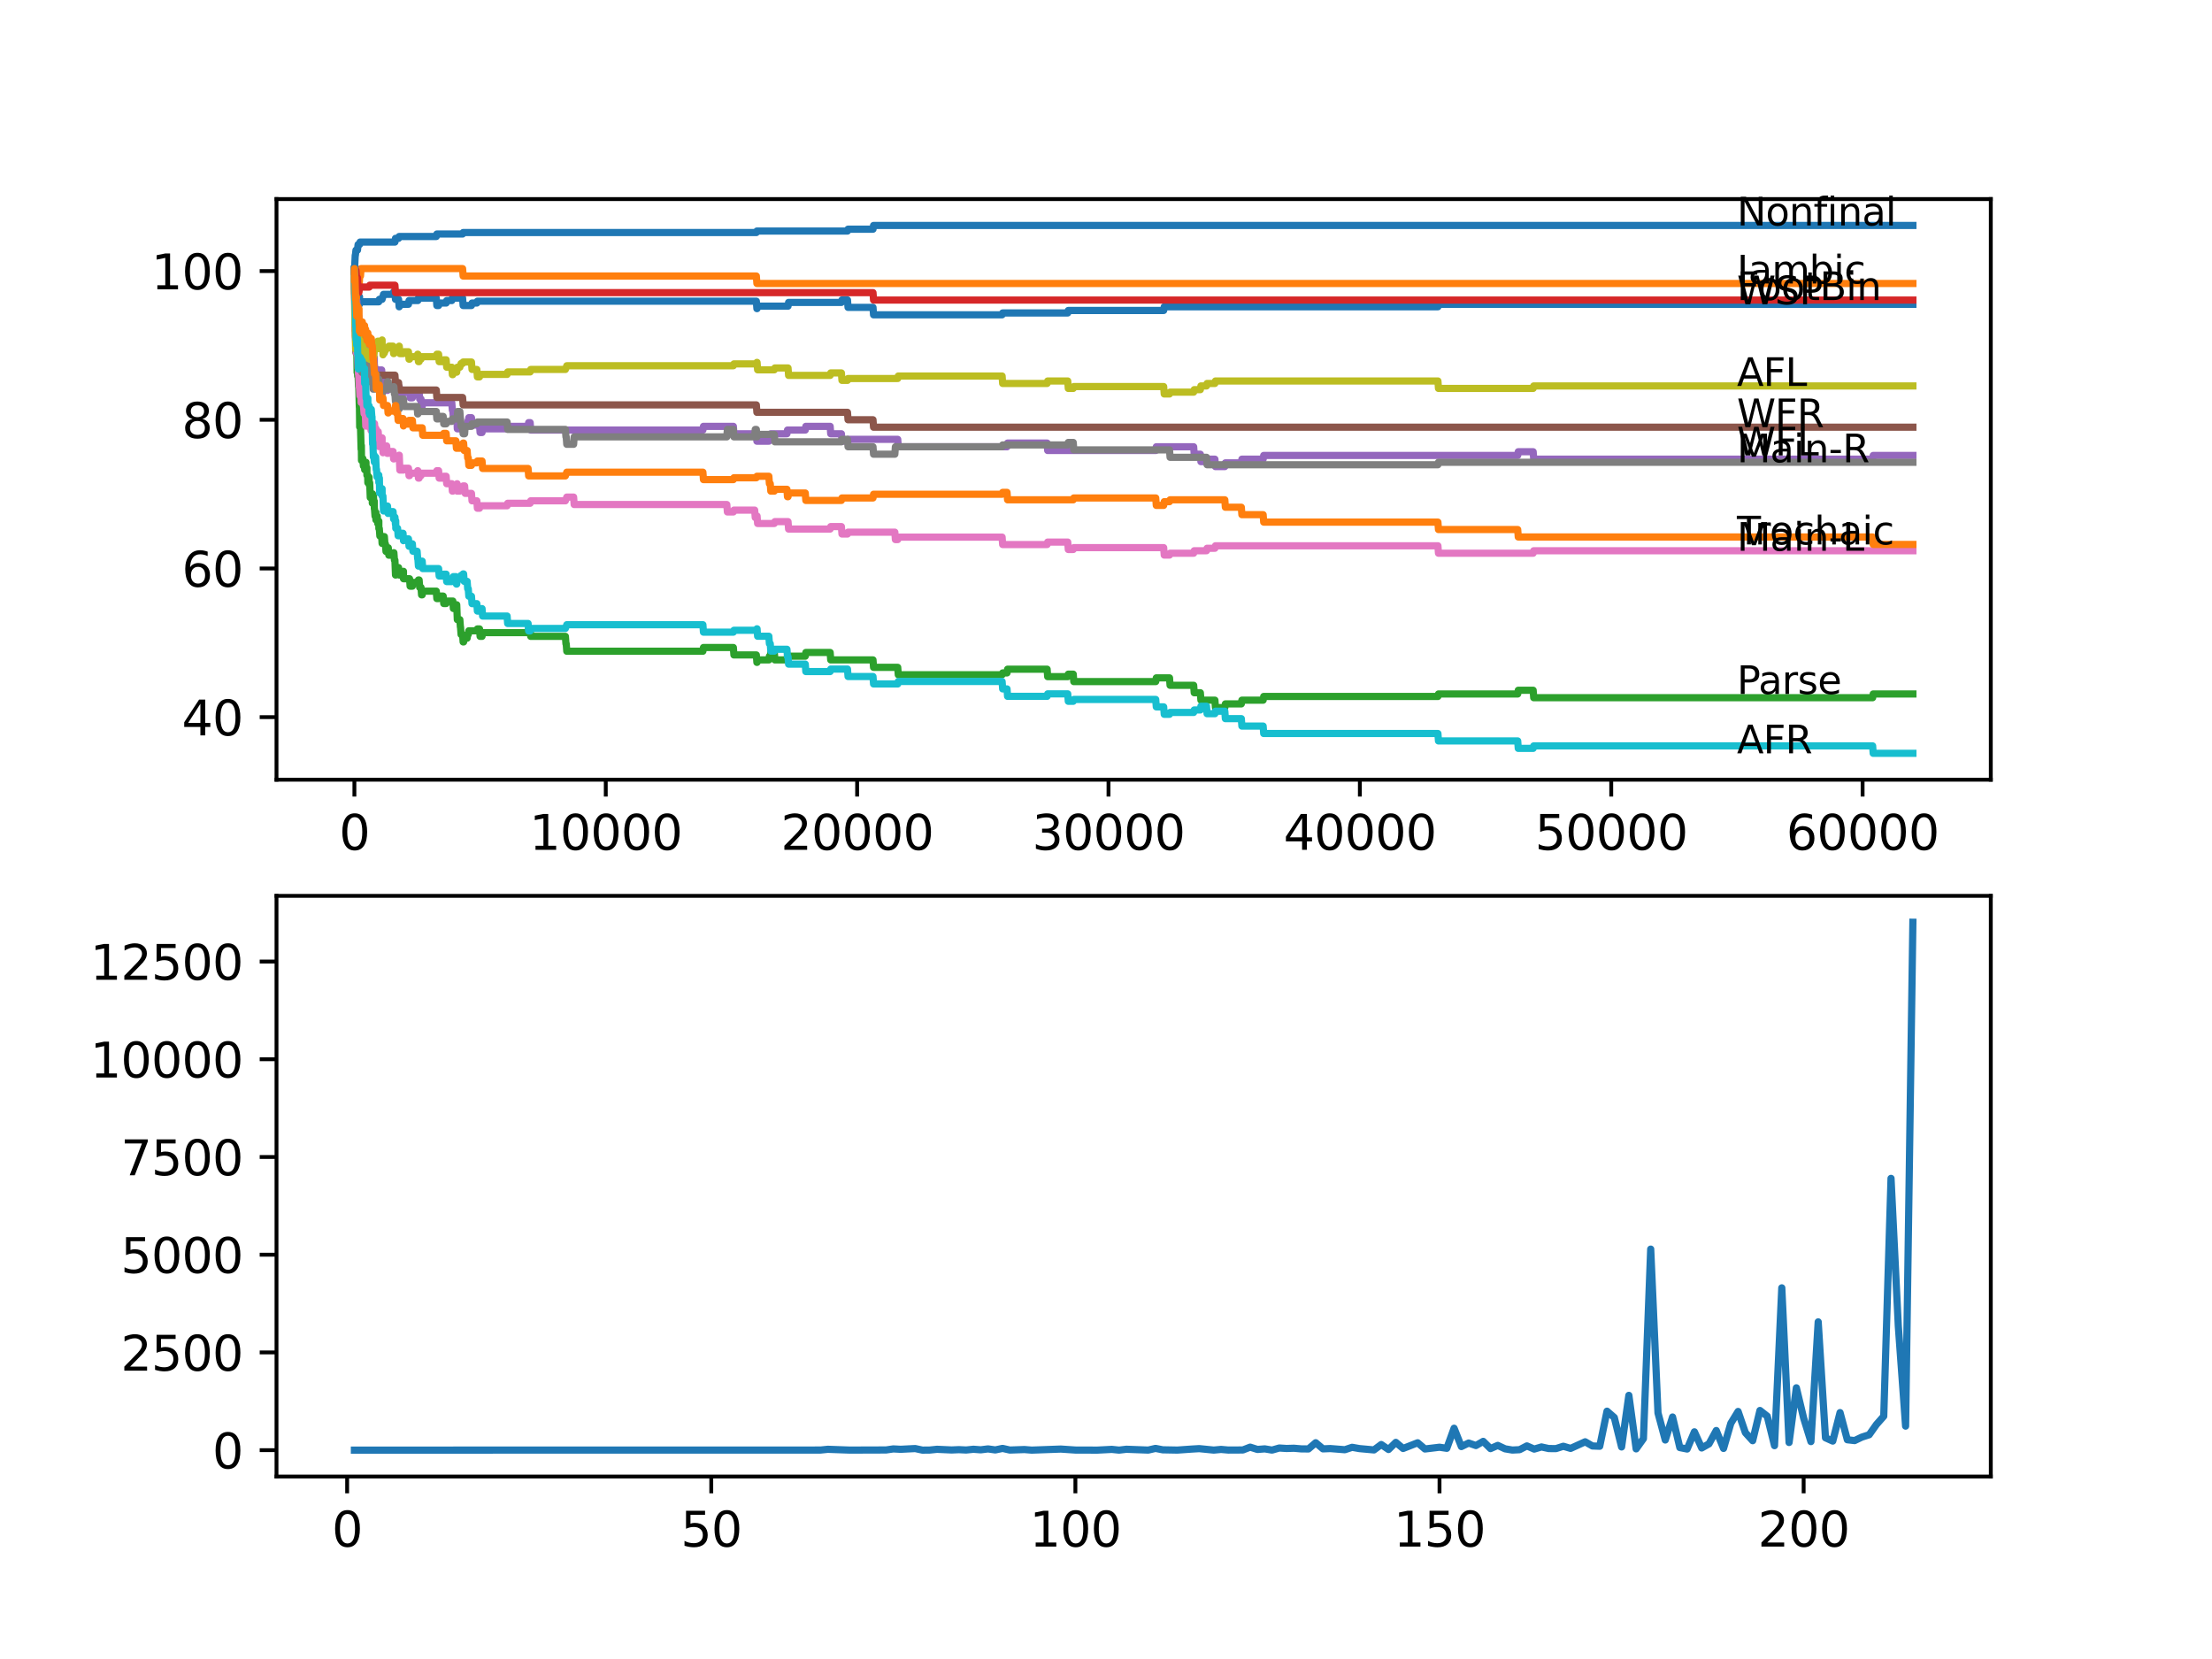 <?xml version="1.0" encoding="utf-8" standalone="no"?>
<!DOCTYPE svg PUBLIC "-//W3C//DTD SVG 1.1//EN"
  "http://www.w3.org/Graphics/SVG/1.1/DTD/svg11.dtd">
<svg xmlns:xlink="http://www.w3.org/1999/xlink" width="460.8pt" height="345.6pt" viewBox="0 0 460.8 345.6" xmlns="http://www.w3.org/2000/svg" version="1.1">
 <defs>
  <style type="text/css">*{stroke-linejoin: round; stroke-linecap: butt}</style>
 </defs>
 <g id="figure_1">
  <g id="patch_1">
   <path d="M 0 345.6 
L 460.8 345.6 
L 460.8 0 
L 0 0 
z
" style="fill: #ffffff"/>
  </g>
  <g id="axes_1">
   <g id="patch_2">
    <path d="M 57.6 162.432 
L 414.72 162.432 
L 414.72 41.472 
L 57.6 41.472 
z
" style="fill: #ffffff"/>
   </g>
   <g id="matplotlib.axis_1">
    <g id="xtick_1">
     <g id="line2d_1">
      <defs>
       <path id="mc698b7ae79" d="M 0 0 
L 0 3.5 
" style="stroke: #000000; stroke-width: 0.8"/>
      </defs>
      <g>
       <use xlink:href="#mc698b7ae79" x="73.827" y="162.432" style="stroke: #000000; stroke-width: 0.8"/>
      </g>
     </g>
     <g id="text_1">
      <!-- 0 -->
      <g transform="translate(70.646 177.03)scale(0.1 -0.1)">
       <defs>
        <path id="DejaVuSans-30" d="M 2034 4250 
Q 1547 4250 1301 3770 
Q 1056 3291 1056 2328 
Q 1056 1369 1301 889 
Q 1547 409 2034 409 
Q 2525 409 2770 889 
Q 3016 1369 3016 2328 
Q 3016 3291 2770 3770 
Q 2525 4250 2034 4250 
z
M 2034 4750 
Q 2819 4750 3233 4129 
Q 3647 3509 3647 2328 
Q 3647 1150 3233 529 
Q 2819 -91 2034 -91 
Q 1250 -91 836 529 
Q 422 1150 422 2328 
Q 422 3509 836 4129 
Q 1250 4750 2034 4750 
z
" transform="scale(0.016)"/>
       </defs>
       <use xlink:href="#DejaVuSans-30"/>
      </g>
     </g>
    </g>
    <g id="xtick_2">
     <g id="line2d_2">
      <g>
       <use xlink:href="#mc698b7ae79" x="126.192" y="162.432" style="stroke: #000000; stroke-width: 0.8"/>
      </g>
     </g>
     <g id="text_2">
      <!-- 10000 -->
      <g transform="translate(110.286 177.03)scale(0.1 -0.1)">
       <defs>
        <path id="DejaVuSans-31" d="M 794 531 
L 1825 531 
L 1825 4091 
L 703 3866 
L 703 4441 
L 1819 4666 
L 2450 4666 
L 2450 531 
L 3481 531 
L 3481 0 
L 794 0 
L 794 531 
z
" transform="scale(0.016)"/>
       </defs>
       <use xlink:href="#DejaVuSans-31"/>
       <use xlink:href="#DejaVuSans-30" x="63.623"/>
       <use xlink:href="#DejaVuSans-30" x="127.246"/>
       <use xlink:href="#DejaVuSans-30" x="190.869"/>
       <use xlink:href="#DejaVuSans-30" x="254.492"/>
      </g>
     </g>
    </g>
    <g id="xtick_3">
     <g id="line2d_3">
      <g>
       <use xlink:href="#mc698b7ae79" x="178.556" y="162.432" style="stroke: #000000; stroke-width: 0.8"/>
      </g>
     </g>
     <g id="text_3">
      <!-- 20000 -->
      <g transform="translate(162.65 177.03)scale(0.1 -0.1)">
       <defs>
        <path id="DejaVuSans-32" d="M 1228 531 
L 3431 531 
L 3431 0 
L 469 0 
L 469 531 
Q 828 903 1448 1529 
Q 2069 2156 2228 2338 
Q 2531 2678 2651 2914 
Q 2772 3150 2772 3378 
Q 2772 3750 2511 3984 
Q 2250 4219 1831 4219 
Q 1534 4219 1204 4116 
Q 875 4013 500 3803 
L 500 4441 
Q 881 4594 1212 4672 
Q 1544 4750 1819 4750 
Q 2544 4750 2975 4387 
Q 3406 4025 3406 3419 
Q 3406 3131 3298 2873 
Q 3191 2616 2906 2266 
Q 2828 2175 2409 1742 
Q 1991 1309 1228 531 
z
" transform="scale(0.016)"/>
       </defs>
       <use xlink:href="#DejaVuSans-32"/>
       <use xlink:href="#DejaVuSans-30" x="63.623"/>
       <use xlink:href="#DejaVuSans-30" x="127.246"/>
       <use xlink:href="#DejaVuSans-30" x="190.869"/>
       <use xlink:href="#DejaVuSans-30" x="254.492"/>
      </g>
     </g>
    </g>
    <g id="xtick_4">
     <g id="line2d_4">
      <g>
       <use xlink:href="#mc698b7ae79" x="230.921" y="162.432" style="stroke: #000000; stroke-width: 0.8"/>
      </g>
     </g>
     <g id="text_4">
      <!-- 30000 -->
      <g transform="translate(215.015 177.03)scale(0.1 -0.1)">
       <defs>
        <path id="DejaVuSans-33" d="M 2597 2516 
Q 3050 2419 3304 2112 
Q 3559 1806 3559 1356 
Q 3559 666 3084 287 
Q 2609 -91 1734 -91 
Q 1441 -91 1130 -33 
Q 819 25 488 141 
L 488 750 
Q 750 597 1062 519 
Q 1375 441 1716 441 
Q 2309 441 2620 675 
Q 2931 909 2931 1356 
Q 2931 1769 2642 2001 
Q 2353 2234 1838 2234 
L 1294 2234 
L 1294 2753 
L 1863 2753 
Q 2328 2753 2575 2939 
Q 2822 3125 2822 3475 
Q 2822 3834 2567 4026 
Q 2313 4219 1838 4219 
Q 1578 4219 1281 4162 
Q 984 4106 628 3988 
L 628 4550 
Q 988 4650 1302 4700 
Q 1616 4750 1894 4750 
Q 2613 4750 3031 4423 
Q 3450 4097 3450 3541 
Q 3450 3153 3228 2886 
Q 3006 2619 2597 2516 
z
" transform="scale(0.016)"/>
       </defs>
       <use xlink:href="#DejaVuSans-33"/>
       <use xlink:href="#DejaVuSans-30" x="63.623"/>
       <use xlink:href="#DejaVuSans-30" x="127.246"/>
       <use xlink:href="#DejaVuSans-30" x="190.869"/>
       <use xlink:href="#DejaVuSans-30" x="254.492"/>
      </g>
     </g>
    </g>
    <g id="xtick_5">
     <g id="line2d_5">
      <g>
       <use xlink:href="#mc698b7ae79" x="283.285" y="162.432" style="stroke: #000000; stroke-width: 0.8"/>
      </g>
     </g>
     <g id="text_5">
      <!-- 40000 -->
      <g transform="translate(267.379 177.03)scale(0.1 -0.1)">
       <defs>
        <path id="DejaVuSans-34" d="M 2419 4116 
L 825 1625 
L 2419 1625 
L 2419 4116 
z
M 2253 4666 
L 3047 4666 
L 3047 1625 
L 3713 1625 
L 3713 1100 
L 3047 1100 
L 3047 0 
L 2419 0 
L 2419 1100 
L 313 1100 
L 313 1709 
L 2253 4666 
z
" transform="scale(0.016)"/>
       </defs>
       <use xlink:href="#DejaVuSans-34"/>
       <use xlink:href="#DejaVuSans-30" x="63.623"/>
       <use xlink:href="#DejaVuSans-30" x="127.246"/>
       <use xlink:href="#DejaVuSans-30" x="190.869"/>
       <use xlink:href="#DejaVuSans-30" x="254.492"/>
      </g>
     </g>
    </g>
    <g id="xtick_6">
     <g id="line2d_6">
      <g>
       <use xlink:href="#mc698b7ae79" x="335.65" y="162.432" style="stroke: #000000; stroke-width: 0.8"/>
      </g>
     </g>
     <g id="text_6">
      <!-- 50000 -->
      <g transform="translate(319.744 177.03)scale(0.1 -0.1)">
       <defs>
        <path id="DejaVuSans-35" d="M 691 4666 
L 3169 4666 
L 3169 4134 
L 1269 4134 
L 1269 2991 
Q 1406 3038 1543 3061 
Q 1681 3084 1819 3084 
Q 2600 3084 3056 2656 
Q 3513 2228 3513 1497 
Q 3513 744 3044 326 
Q 2575 -91 1722 -91 
Q 1428 -91 1123 -41 
Q 819 9 494 109 
L 494 744 
Q 775 591 1075 516 
Q 1375 441 1709 441 
Q 2250 441 2565 725 
Q 2881 1009 2881 1497 
Q 2881 1984 2565 2268 
Q 2250 2553 1709 2553 
Q 1456 2553 1204 2497 
Q 953 2441 691 2322 
L 691 4666 
z
" transform="scale(0.016)"/>
       </defs>
       <use xlink:href="#DejaVuSans-35"/>
       <use xlink:href="#DejaVuSans-30" x="63.623"/>
       <use xlink:href="#DejaVuSans-30" x="127.246"/>
       <use xlink:href="#DejaVuSans-30" x="190.869"/>
       <use xlink:href="#DejaVuSans-30" x="254.492"/>
      </g>
     </g>
    </g>
    <g id="xtick_7">
     <g id="line2d_7">
      <g>
       <use xlink:href="#mc698b7ae79" x="388.014" y="162.432" style="stroke: #000000; stroke-width: 0.8"/>
      </g>
     </g>
     <g id="text_7">
      <!-- 60000 -->
      <g transform="translate(372.108 177.03)scale(0.1 -0.1)">
       <defs>
        <path id="DejaVuSans-36" d="M 2113 2584 
Q 1688 2584 1439 2293 
Q 1191 2003 1191 1497 
Q 1191 994 1439 701 
Q 1688 409 2113 409 
Q 2538 409 2786 701 
Q 3034 994 3034 1497 
Q 3034 2003 2786 2293 
Q 2538 2584 2113 2584 
z
M 3366 4563 
L 3366 3988 
Q 3128 4100 2886 4159 
Q 2644 4219 2406 4219 
Q 1781 4219 1451 3797 
Q 1122 3375 1075 2522 
Q 1259 2794 1537 2939 
Q 1816 3084 2150 3084 
Q 2853 3084 3261 2657 
Q 3669 2231 3669 1497 
Q 3669 778 3244 343 
Q 2819 -91 2113 -91 
Q 1303 -91 875 529 
Q 447 1150 447 2328 
Q 447 3434 972 4092 
Q 1497 4750 2381 4750 
Q 2619 4750 2861 4703 
Q 3103 4656 3366 4563 
z
" transform="scale(0.016)"/>
       </defs>
       <use xlink:href="#DejaVuSans-36"/>
       <use xlink:href="#DejaVuSans-30" x="63.623"/>
       <use xlink:href="#DejaVuSans-30" x="127.246"/>
       <use xlink:href="#DejaVuSans-30" x="190.869"/>
       <use xlink:href="#DejaVuSans-30" x="254.492"/>
      </g>
     </g>
    </g>
   </g>
   <g id="matplotlib.axis_2">
    <g id="ytick_1">
     <g id="line2d_8">
      <defs>
       <path id="m94d411ca97" d="M 0 0 
L -3.5 0 
" style="stroke: #000000; stroke-width: 0.8"/>
      </defs>
      <g>
       <use xlink:href="#m94d411ca97" x="57.6" y="149.396" style="stroke: #000000; stroke-width: 0.8"/>
      </g>
     </g>
     <g id="text_8">
      <!-- 40 -->
      <g transform="translate(37.875 153.196)scale(0.1 -0.1)">
       <use xlink:href="#DejaVuSans-34"/>
       <use xlink:href="#DejaVuSans-30" x="63.623"/>
      </g>
     </g>
    </g>
    <g id="ytick_2">
     <g id="line2d_9">
      <g>
       <use xlink:href="#m94d411ca97" x="57.6" y="118.421" style="stroke: #000000; stroke-width: 0.8"/>
      </g>
     </g>
     <g id="text_9">
      <!-- 60 -->
      <g transform="translate(37.875 122.22)scale(0.1 -0.1)">
       <use xlink:href="#DejaVuSans-36"/>
       <use xlink:href="#DejaVuSans-30" x="63.623"/>
      </g>
     </g>
    </g>
    <g id="ytick_3">
     <g id="line2d_10">
      <g>
       <use xlink:href="#m94d411ca97" x="57.6" y="87.445" style="stroke: #000000; stroke-width: 0.8"/>
      </g>
     </g>
     <g id="text_10">
      <!-- 80 -->
      <g transform="translate(37.875 91.244)scale(0.1 -0.1)">
       <defs>
        <path id="DejaVuSans-38" d="M 2034 2216 
Q 1584 2216 1326 1975 
Q 1069 1734 1069 1313 
Q 1069 891 1326 650 
Q 1584 409 2034 409 
Q 2484 409 2743 651 
Q 3003 894 3003 1313 
Q 3003 1734 2745 1975 
Q 2488 2216 2034 2216 
z
M 1403 2484 
Q 997 2584 770 2862 
Q 544 3141 544 3541 
Q 544 4100 942 4425 
Q 1341 4750 2034 4750 
Q 2731 4750 3128 4425 
Q 3525 4100 3525 3541 
Q 3525 3141 3298 2862 
Q 3072 2584 2669 2484 
Q 3125 2378 3379 2068 
Q 3634 1759 3634 1313 
Q 3634 634 3220 271 
Q 2806 -91 2034 -91 
Q 1263 -91 848 271 
Q 434 634 434 1313 
Q 434 1759 690 2068 
Q 947 2378 1403 2484 
z
M 1172 3481 
Q 1172 3119 1398 2916 
Q 1625 2713 2034 2713 
Q 2441 2713 2670 2916 
Q 2900 3119 2900 3481 
Q 2900 3844 2670 4047 
Q 2441 4250 2034 4250 
Q 1625 4250 1398 4047 
Q 1172 3844 1172 3481 
z
" transform="scale(0.016)"/>
       </defs>
       <use xlink:href="#DejaVuSans-38"/>
       <use xlink:href="#DejaVuSans-30" x="63.623"/>
      </g>
     </g>
    </g>
    <g id="ytick_4">
     <g id="line2d_11">
      <g>
       <use xlink:href="#m94d411ca97" x="57.6" y="56.469" style="stroke: #000000; stroke-width: 0.8"/>
      </g>
     </g>
     <g id="text_11">
      <!-- 100 -->
      <g transform="translate(31.512 60.269)scale(0.1 -0.1)">
       <use xlink:href="#DejaVuSans-31"/>
       <use xlink:href="#DejaVuSans-30" x="63.623"/>
       <use xlink:href="#DejaVuSans-30" x="127.246"/>
      </g>
     </g>
    </g>
   </g>
   <g id="line2d_12">
    <path d="M 73.833 56.16 
L 73.859 55.643 
L 73.896 59.644 
L 73.906 61.193 
L 73.943 58.87 
L 74.006 60.419 
L 74.011 60.419 
L 74.084 58.612 
L 74.121 60.161 
L 74.152 60.161 
L 74.267 61.709 
L 74.472 61.709 
L 74.508 63.258 
L 74.582 62.742 
L 74.733 62.742 
L 74.849 62.355 
L 74.864 62.355 
L 74.896 61.839 
L 74.901 63.387 
L 74.969 62.871 
L 78.907 62.871 
L 79.022 62.355 
L 79.598 62.355 
L 79.713 61.839 
L 79.771 61.839 
L 79.886 61.322 
L 81.881 61.322 
L 81.996 60.806 
L 82.269 60.806 
L 82.384 62.355 
L 83.033 62.355 
L 83.148 63.904 
L 83.175 63.904 
L 83.29 63.387 
L 85.091 63.387 
L 85.206 62.613 
L 87.05 62.613 
L 87.165 62.097 
L 90.888 62.097 
L 91.003 63.645 
L 91.37 63.645 
L 91.485 63.129 
L 92.941 63.129 
L 93.056 62.613 
L 94.119 62.613 
L 94.234 62.097 
L 96.365 62.097 
L 96.48 63.645 
L 98.214 63.645 
L 98.329 63.129 
L 99.334 63.129 
L 99.449 62.742 
L 157.558 62.742 
L 157.673 64.291 
L 157.71 64.291 
L 157.825 63.774 
L 164.161 63.774 
L 164.277 63 
L 175.278 63 
L 175.394 62.484 
L 176.546 62.484 
L 176.661 64.033 
L 181.861 64.033 
L 181.976 65.581 
L 208.755 65.581 
L 208.87 65.194 
L 222.427 65.194 
L 222.543 64.678 
L 242.415 64.678 
L 242.53 63.904 
L 299.545 63.904 
L 299.66 63.387 
L 398.487 63.387 
L 398.487 63.387 
" clip-path="url(#pc6e7a3abbf)" style="fill: none; stroke: #1f77b4; stroke-width: 1.5; stroke-linecap: square"/>
   </g>
   <g id="line2d_13">
    <path d="M 73.833 58.018 
L 73.864 58.018 
L 73.937 62.148 
L 73.979 60.599 
L 74.011 60.599 
L 74.131 63.697 
L 74.194 63.697 
L 74.314 60.599 
L 74.791 60.599 
L 74.911 57.502 
L 75.095 57.502 
L 75.21 55.953 
L 96.365 55.953 
L 96.48 57.502 
L 157.558 57.502 
L 157.673 59.051 
L 398.487 59.051 
L 398.487 59.051 
" clip-path="url(#pc6e7a3abbf)" style="fill: none; stroke: #ff7f0e; stroke-width: 1.5; stroke-linecap: square"/>
   </g>
   <g id="line2d_14">
    <path d="M 73.833 56.16 
L 73.843 56.16 
L 73.99 68.163 
L 74.011 68.163 
L 74.084 67.13 
L 74.037 68.937 
L 74.115 68.679 
L 74.231 71.389 
L 74.314 71.389 
L 74.393 77.584 
L 74.44 76.81 
L 74.451 76.81 
L 74.508 78.359 
L 74.561 77.843 
L 74.576 77.843 
L 74.692 80.553 
L 74.733 80.553 
L 74.854 84.812 
L 74.864 84.812 
L 74.87 84.296 
L 74.927 88.942 
L 74.932 88.942 
L 75.1 88.942 
L 75.226 93.589 
L 75.231 93.589 
L 75.278 92.814 
L 75.309 95.912 
L 75.325 95.912 
L 75.472 95.912 
L 75.587 95.525 
L 75.702 97.073 
L 75.948 97.073 
L 75.964 96.299 
L 75.969 97.848 
L 76.053 97.848 
L 76.147 97.848 
L 76.241 96.299 
L 76.257 97.848 
L 76.383 97.848 
L 76.43 97.461 
L 76.435 99.009 
L 76.477 99.009 
L 76.598 99.009 
L 76.629 100.558 
L 76.708 100.171 
L 76.865 100.171 
L 76.88 99.397 
L 76.886 100.945 
L 76.969 100.558 
L 77.011 100.558 
L 77.132 103.656 
L 77.346 103.656 
L 77.462 103.268 
L 77.545 103.268 
L 77.561 104.817 
L 77.613 102.881 
L 77.655 104.43 
L 77.671 104.43 
L 77.781 103.268 
L 77.896 104.817 
L 77.901 104.817 
L 77.975 104.43 
L 77.98 105.979 
L 77.996 105.979 
L 78.011 105.979 
L 78.127 107.528 
L 78.258 107.528 
L 78.305 106.753 
L 78.31 108.302 
L 78.367 107.528 
L 78.582 107.528 
L 78.697 109.076 
L 78.907 109.076 
L 78.917 108.56 
L 78.923 110.109 
L 79.006 110.109 
L 79.017 110.109 
L 79.132 111.658 
L 79.504 111.658 
L 79.598 113.206 
L 79.614 112.69 
L 79.771 112.69 
L 79.886 111.787 
L 80.069 111.787 
L 80.185 113.336 
L 80.295 113.336 
L 80.41 114.884 
L 80.724 114.884 
L 80.839 114.11 
L 80.886 114.11 
L 81.001 115.659 
L 81.881 115.659 
L 81.996 115.142 
L 82.054 115.142 
L 82.169 116.691 
L 82.269 116.691 
L 82.389 119.789 
L 82.441 119.789 
L 82.557 119.014 
L 82.824 119.014 
L 82.939 118.24 
L 83.033 118.24 
L 83.148 119.789 
L 83.96 119.789 
L 84.049 119.014 
L 84.054 120.563 
L 84.065 120.563 
L 85.316 120.563 
L 85.431 122.112 
L 85.903 122.112 
L 86.018 121.338 
L 87.05 121.338 
L 87.165 120.821 
L 87.311 120.821 
L 87.427 122.37 
L 87.704 122.37 
L 87.819 123.919 
L 87.95 123.919 
L 88.065 123.145 
L 90.888 123.145 
L 91.003 124.693 
L 91.37 124.693 
L 91.485 124.177 
L 92.323 124.177 
L 92.438 125.726 
L 92.941 125.726 
L 93.056 125.21 
L 94.328 125.21 
L 94.443 126.758 
L 94.967 126.758 
L 95.082 125.984 
L 95.145 125.984 
L 95.266 129.082 
L 95.794 129.082 
L 95.91 130.63 
L 95.936 130.63 
L 96.051 132.179 
L 96.365 132.179 
L 96.48 133.728 
L 96.58 133.728 
L 96.695 132.953 
L 97.313 132.953 
L 97.428 132.179 
L 97.549 132.179 
L 97.664 131.405 
L 99.334 131.405 
L 99.449 131.018 
L 99.895 131.018 
L 100.01 132.566 
L 100.418 132.566 
L 100.533 131.792 
L 110.011 131.792 
L 110.127 131.018 
L 110.441 131.018 
L 110.556 132.566 
L 117.782 132.566 
L 117.897 134.115 
L 117.955 134.115 
L 118.07 135.664 
L 146.426 135.664 
L 146.541 134.889 
L 152.772 134.889 
L 152.887 136.438 
L 157.558 136.438 
L 157.673 137.987 
L 157.71 137.987 
L 157.825 137.471 
L 160.166 137.471 
L 160.281 136.696 
L 160.459 136.696 
L 160.574 135.922 
L 161.302 135.922 
L 161.418 137.471 
L 163.931 137.471 
L 164.046 136.696 
L 167.754 136.696 
L 167.869 135.922 
L 172.938 135.922 
L 173.053 137.471 
L 181.861 137.471 
L 181.976 139.02 
L 187.013 139.02 
L 187.129 140.568 
L 208.755 140.568 
L 208.87 140.181 
L 209.781 140.181 
L 209.897 139.407 
L 218.134 139.407 
L 218.249 140.956 
L 222.427 140.956 
L 222.543 140.439 
L 223.574 140.439 
L 223.689 141.988 
L 240.76 141.988 
L 240.875 141.214 
L 243.63 141.214 
L 243.745 142.762 
L 248.662 142.762 
L 248.777 144.311 
L 250.055 144.311 
L 250.17 145.86 
L 253.087 145.86 
L 253.202 147.409 
L 255.15 147.409 
L 255.265 146.634 
L 258.59 146.634 
L 258.706 145.86 
L 263.136 145.86 
L 263.251 145.086 
L 299.545 145.086 
L 299.66 144.569 
L 316.165 144.569 
L 316.28 143.795 
L 319.385 143.795 
L 319.501 145.344 
L 390.104 145.344 
L 390.219 144.569 
L 398.487 144.569 
L 398.487 144.569 
" clip-path="url(#pc6e7a3abbf)" style="fill: none; stroke: #2ca02c; stroke-width: 1.5; stroke-linecap: square"/>
   </g>
   <g id="line2d_15">
    <path d="M 73.833 56.16 
L 73.838 56.16 
L 73.948 55.463 
L 73.953 57.011 
L 74.058 56.315 
L 74.152 56.315 
L 74.267 57.863 
L 74.472 57.863 
L 74.592 60.961 
L 74.754 60.961 
L 74.88 59.799 
L 76.922 59.799 
L 77.037 59.412 
L 82.269 59.412 
L 82.384 60.961 
L 181.861 60.961 
L 181.976 62.51 
L 398.487 62.51 
L 398.487 62.51 
" clip-path="url(#pc6e7a3abbf)" style="fill: none; stroke: #d62728; stroke-width: 1.5; stroke-linecap: square"/>
   </g>
   <g id="line2d_16">
    <path d="M 73.833 58.018 
L 73.838 58.018 
L 73.869 57.321 
L 73.89 60.161 
L 73.911 60.161 
L 74.026 62.742 
L 74.032 62.742 
L 74.042 65.84 
L 74.147 64.033 
L 74.152 64.033 
L 74.273 63.258 
L 74.288 63.258 
L 74.351 62.742 
L 74.372 65.84 
L 74.393 65.84 
L 74.508 64.678 
L 74.613 64.678 
L 74.65 64.291 
L 74.655 65.84 
L 74.707 65.84 
L 74.733 65.84 
L 74.854 68.937 
L 74.906 68.937 
L 75.027 72.035 
L 75.037 72.035 
L 75.152 71.518 
L 75.231 71.518 
L 75.304 70.744 
L 75.309 72.293 
L 75.336 72.293 
L 75.472 72.293 
L 75.587 71.906 
L 75.943 71.906 
L 75.964 70.615 
L 75.969 72.164 
L 76.048 72.164 
L 76.147 72.164 
L 76.241 70.615 
L 76.257 72.164 
L 76.262 72.164 
L 76.378 71.647 
L 76.383 71.647 
L 76.43 71.26 
L 76.435 72.809 
L 76.477 72.809 
L 76.598 72.809 
L 76.629 74.358 
L 76.708 73.971 
L 76.865 73.971 
L 76.88 73.196 
L 76.886 74.745 
L 76.969 74.745 
L 77.006 74.745 
L 77.069 74.229 
L 77.074 75.778 
L 77.106 75.778 
L 77.346 75.778 
L 77.462 75.39 
L 77.493 75.39 
L 77.545 74.874 
L 77.551 76.423 
L 77.603 75.261 
L 77.608 75.261 
L 77.729 73.713 
L 77.776 73.713 
L 77.781 73.325 
L 77.786 74.874 
L 77.87 74.874 
L 77.901 74.874 
L 77.975 74.487 
L 77.98 76.036 
L 77.996 76.036 
L 78.011 76.036 
L 78.127 77.584 
L 78.258 77.584 
L 78.305 76.81 
L 78.31 78.359 
L 78.367 77.584 
L 78.436 77.584 
L 78.551 77.068 
L 79.017 77.068 
L 79.033 78.617 
L 79.127 77.068 
L 79.504 77.068 
L 79.619 78.617 
L 79.781 78.617 
L 79.897 78.23 
L 80.069 78.23 
L 80.185 79.779 
L 80.295 79.779 
L 80.41 81.327 
L 80.724 81.327 
L 80.839 80.553 
L 82.384 80.553 
L 82.441 82.102 
L 82.494 81.327 
L 82.824 81.327 
L 82.939 80.553 
L 83.175 80.553 
L 83.29 82.102 
L 83.96 82.102 
L 84.075 81.327 
L 85.316 81.327 
L 85.431 82.876 
L 85.903 82.876 
L 86.018 82.102 
L 86.892 82.102 
L 87.008 81.585 
L 87.311 81.585 
L 87.427 83.134 
L 87.704 83.134 
L 87.819 84.683 
L 87.95 84.683 
L 88.065 83.909 
L 94.119 83.909 
L 94.234 85.457 
L 94.328 85.457 
L 94.443 87.006 
L 94.967 87.006 
L 95.082 86.232 
L 95.145 86.232 
L 95.266 89.329 
L 96.58 89.329 
L 96.695 88.555 
L 97.313 88.555 
L 97.428 87.781 
L 97.549 87.781 
L 97.664 87.006 
L 98.214 87.006 
L 98.329 88.555 
L 99.895 88.555 
L 100.01 90.104 
L 100.418 90.104 
L 100.533 89.329 
L 105.639 89.329 
L 105.754 88.813 
L 110.011 88.813 
L 110.127 88.039 
L 110.441 88.039 
L 110.556 89.588 
L 146.426 89.588 
L 146.541 88.813 
L 152.772 88.813 
L 152.887 90.362 
L 157.558 90.362 
L 157.673 91.911 
L 160.166 91.911 
L 160.281 91.136 
L 160.459 91.136 
L 160.574 90.362 
L 163.931 90.362 
L 164.046 89.588 
L 167.754 89.588 
L 167.869 88.813 
L 172.938 88.813 
L 173.053 90.362 
L 175.278 90.362 
L 175.394 91.911 
L 176.546 91.911 
L 176.661 91.524 
L 187.013 91.524 
L 187.129 93.072 
L 209.781 93.072 
L 209.897 92.298 
L 218.134 92.298 
L 218.249 93.847 
L 240.76 93.847 
L 240.875 93.072 
L 248.662 93.072 
L 248.777 94.621 
L 250.055 94.621 
L 250.17 96.17 
L 251.338 96.17 
L 251.453 95.654 
L 253.087 95.654 
L 253.202 97.202 
L 255.15 97.202 
L 255.265 96.428 
L 258.59 96.428 
L 258.706 95.654 
L 263.136 95.654 
L 263.251 94.879 
L 316.165 94.879 
L 316.28 94.105 
L 319.385 94.105 
L 319.501 95.654 
L 390.104 95.654 
L 390.219 94.879 
L 398.487 94.879 
L 398.487 94.879 
" clip-path="url(#pc6e7a3abbf)" style="fill: none; stroke: #9467bd; stroke-width: 1.5; stroke-linecap: square"/>
   </g>
   <g id="line2d_17">
    <path d="M 73.833 56.469 
L 73.838 56.469 
L 73.99 68.86 
L 74.032 68.86 
L 74.157 73.506 
L 74.472 73.506 
L 74.592 76.604 
L 74.896 76.604 
L 75.011 78.152 
L 82.269 78.152 
L 82.384 79.701 
L 83.033 79.701 
L 83.148 81.25 
L 90.888 81.25 
L 91.003 82.799 
L 96.365 82.799 
L 96.48 84.347 
L 157.558 84.347 
L 157.673 85.896 
L 176.546 85.896 
L 176.661 87.445 
L 181.861 87.445 
L 181.976 88.994 
L 398.487 88.994 
L 398.487 88.994 
" clip-path="url(#pc6e7a3abbf)" style="fill: none; stroke: #8c564b; stroke-width: 1.5; stroke-linecap: square"/>
   </g>
   <g id="line2d_18">
    <path d="M 73.833 58.018 
L 73.948 67.905 
L 73.974 67.13 
L 73.979 67.13 
L 74.032 70.228 
L 74.095 69.531 
L 74.115 69.531 
L 74.168 68.369 
L 74.173 69.918 
L 74.199 69.918 
L 74.314 73.661 
L 74.32 73.274 
L 74.377 73.274 
L 74.487 72.112 
L 74.613 76.758 
L 74.665 76.371 
L 74.671 77.92 
L 74.707 77.92 
L 74.733 77.92 
L 74.822 80.63 
L 74.849 80.243 
L 74.864 80.243 
L 74.98 82.437 
L 75.037 82.437 
L 75.126 81.147 
L 75.131 82.695 
L 75.142 82.695 
L 75.158 82.695 
L 75.231 82.308 
L 75.236 83.857 
L 75.252 83.857 
L 75.278 83.857 
L 75.393 83.47 
L 75.472 83.47 
L 75.587 83.083 
L 75.702 84.631 
L 75.728 84.631 
L 75.844 86.18 
L 75.943 86.18 
L 76.058 85.664 
L 76.079 85.664 
L 76.2 88.762 
L 76.262 88.762 
L 76.378 88.245 
L 76.383 88.245 
L 76.498 87.858 
L 76.629 87.858 
L 76.744 87.471 
L 76.865 87.471 
L 76.98 89.02 
L 77.006 89.02 
L 77.121 88.116 
L 77.168 88.116 
L 77.284 89.665 
L 77.346 89.665 
L 77.462 89.278 
L 77.493 89.278 
L 77.561 88.245 
L 77.566 89.794 
L 77.598 89.407 
L 77.608 89.407 
L 77.613 90.956 
L 77.718 90.568 
L 77.776 90.568 
L 77.896 89.665 
L 77.901 89.665 
L 78.022 88.245 
L 78.137 89.794 
L 78.305 89.794 
L 78.32 89.278 
L 78.326 90.827 
L 78.404 90.827 
L 78.436 90.827 
L 78.551 90.31 
L 78.582 90.31 
L 78.697 89.923 
L 78.786 89.923 
L 78.902 91.472 
L 78.907 91.472 
L 78.917 93.021 
L 79.017 92.633 
L 79.132 91.73 
L 79.504 91.73 
L 79.598 91.214 
L 79.603 92.763 
L 79.771 92.763 
L 79.781 94.311 
L 79.881 93.924 
L 80.069 93.924 
L 80.185 93.408 
L 80.295 93.408 
L 80.41 92.892 
L 80.551 92.892 
L 80.666 94.44 
L 80.886 94.44 
L 81.001 94.053 
L 81.881 94.053 
L 81.996 95.602 
L 82.054 95.602 
L 82.169 95.215 
L 83.033 95.215 
L 83.148 94.828 
L 83.175 94.828 
L 83.295 97.925 
L 84.049 97.925 
L 84.164 97.538 
L 85.091 97.538 
L 85.206 99.087 
L 85.316 99.087 
L 85.431 98.57 
L 86.892 98.57 
L 87.008 98.054 
L 87.05 98.054 
L 87.165 99.603 
L 87.311 99.603 
L 87.427 99.087 
L 87.704 99.087 
L 87.819 98.57 
L 90.888 98.57 
L 91.003 98.054 
L 91.37 98.054 
L 91.485 99.603 
L 92.323 99.603 
L 92.438 99.216 
L 92.941 99.216 
L 93.056 100.765 
L 94.119 100.765 
L 94.234 102.313 
L 94.328 102.313 
L 94.443 101.797 
L 95.145 101.797 
L 95.224 100.765 
L 95.229 102.313 
L 95.25 102.313 
L 95.794 102.313 
L 95.91 101.926 
L 95.936 101.926 
L 96.051 101.539 
L 96.365 101.539 
L 96.48 101.229 
L 96.789 101.229 
L 96.905 102.778 
L 98.214 102.778 
L 98.329 104.327 
L 99.334 104.327 
L 99.449 105.876 
L 99.895 105.876 
L 100.01 105.359 
L 105.639 105.359 
L 105.754 104.843 
L 110.441 104.843 
L 110.556 104.327 
L 117.782 104.327 
L 117.897 103.94 
L 117.955 103.94 
L 118.07 103.552 
L 119.495 103.552 
L 119.61 105.101 
L 151.411 105.101 
L 151.526 106.65 
L 152.772 106.65 
L 152.887 106.263 
L 157.213 106.263 
L 157.328 107.812 
L 157.558 107.812 
L 157.673 107.502 
L 157.71 107.502 
L 157.825 109.051 
L 161.302 109.051 
L 161.418 108.663 
L 164.161 108.663 
L 164.277 110.212 
L 172.938 110.212 
L 173.053 109.696 
L 175.278 109.696 
L 175.394 111.245 
L 176.546 111.245 
L 176.661 110.858 
L 186.411 110.858 
L 186.526 112.406 
L 187.013 112.406 
L 187.129 111.89 
L 208.755 111.89 
L 208.87 113.439 
L 218.134 113.439 
L 218.249 112.923 
L 222.427 112.923 
L 222.543 114.471 
L 223.574 114.471 
L 223.689 114.084 
L 242.415 114.084 
L 242.53 115.633 
L 243.63 115.633 
L 243.745 115.246 
L 248.662 115.246 
L 248.777 114.729 
L 251.338 114.729 
L 251.453 114.213 
L 253.087 114.213 
L 253.202 113.697 
L 299.545 113.697 
L 299.66 115.246 
L 319.385 115.246 
L 319.501 114.729 
L 398.487 114.729 
L 398.487 114.729 
" clip-path="url(#pc6e7a3abbf)" style="fill: none; stroke: #e377c2; stroke-width: 1.5; stroke-linecap: square"/>
   </g>
   <g id="line2d_19">
    <path d="M 73.833 56.16 
L 73.838 55.643 
L 73.885 61.322 
L 73.89 60.935 
L 73.979 65.194 
L 74.011 64.42 
L 74.016 64.42 
L 74.032 62.871 
L 74.089 65.969 
L 74.115 65.969 
L 74.168 69.066 
L 74.231 67.517 
L 74.262 67.517 
L 74.314 65.969 
L 74.372 67.517 
L 74.377 67.517 
L 74.487 72.164 
L 74.498 70.615 
L 74.508 70.615 
L 74.576 68.55 
L 74.623 70.099 
L 74.665 70.099 
L 74.754 68.163 
L 74.775 69.711 
L 74.786 69.711 
L 74.822 67.776 
L 74.875 70.357 
L 74.885 70.357 
L 74.896 70.357 
L 74.906 71.906 
L 75.006 71.389 
L 75.037 71.389 
L 75.163 76.036 
L 75.278 76.036 
L 75.393 77.584 
L 75.587 77.584 
L 75.702 76.81 
L 75.728 76.81 
L 75.844 75.261 
L 75.943 75.261 
L 76.058 76.81 
L 76.079 76.81 
L 76.194 75.261 
L 76.262 75.261 
L 76.378 76.81 
L 76.922 76.81 
L 77.006 76.423 
L 77.011 77.972 
L 77.126 79.52 
L 77.168 79.52 
L 77.284 77.972 
L 77.493 77.972 
L 77.608 79.52 
L 77.613 79.52 
L 77.729 81.069 
L 78.022 81.069 
L 78.137 79.52 
L 78.32 79.52 
L 78.436 77.972 
L 78.551 79.52 
L 78.582 79.52 
L 78.697 81.069 
L 78.786 81.069 
L 78.902 79.52 
L 78.907 79.52 
L 78.917 79.004 
L 78.923 80.553 
L 79.006 80.553 
L 79.101 80.553 
L 79.216 82.102 
L 79.598 82.102 
L 79.713 81.585 
L 79.771 81.585 
L 79.886 81.069 
L 80.551 81.069 
L 80.666 79.52 
L 80.886 79.52 
L 81.001 81.069 
L 81.881 81.069 
L 81.996 80.553 
L 82.054 80.553 
L 82.169 82.102 
L 82.269 82.102 
L 82.384 83.651 
L 83.033 83.651 
L 83.148 85.199 
L 83.175 85.199 
L 83.305 83.134 
L 84.049 83.134 
L 84.164 84.683 
L 86.892 84.683 
L 87.008 86.232 
L 87.05 86.232 
L 87.165 85.716 
L 90.888 85.716 
L 91.003 87.264 
L 91.37 87.264 
L 91.485 86.748 
L 92.323 86.748 
L 92.438 88.297 
L 92.941 88.297 
L 93.056 87.781 
L 94.119 87.781 
L 94.234 87.264 
L 95.224 87.264 
L 95.339 85.716 
L 95.794 85.716 
L 95.91 87.264 
L 95.936 87.264 
L 96.051 88.813 
L 96.365 88.813 
L 96.48 90.362 
L 96.789 90.362 
L 96.905 88.813 
L 98.214 88.813 
L 98.329 88.297 
L 99.334 88.297 
L 99.449 87.91 
L 105.639 87.91 
L 105.754 89.458 
L 117.782 89.458 
L 117.897 91.007 
L 117.955 91.007 
L 118.07 92.556 
L 119.495 92.556 
L 119.61 91.007 
L 151.411 91.007 
L 151.526 89.458 
L 152.772 89.458 
L 152.887 91.007 
L 157.213 91.007 
L 157.328 89.458 
L 157.558 89.458 
L 157.673 91.007 
L 157.71 91.007 
L 157.825 90.491 
L 161.302 90.491 
L 161.418 92.04 
L 175.278 92.04 
L 175.394 91.524 
L 176.546 91.524 
L 176.661 93.072 
L 181.861 93.072 
L 181.976 94.621 
L 186.411 94.621 
L 186.526 93.072 
L 208.755 93.072 
L 208.87 92.685 
L 222.427 92.685 
L 222.543 92.169 
L 223.574 92.169 
L 223.689 93.718 
L 243.63 93.718 
L 243.745 95.266 
L 251.338 95.266 
L 251.453 96.815 
L 299.545 96.815 
L 299.66 96.299 
L 398.487 96.299 
L 398.487 96.299 
" clip-path="url(#pc6e7a3abbf)" style="fill: none; stroke: #7f7f7f; stroke-width: 1.5; stroke-linecap: square"/>
   </g>
   <g id="line2d_20">
    <path d="M 73.833 58.018 
L 73.948 67.646 
L 73.969 67.259 
L 73.979 66.872 
L 74.016 69.97 
L 74.037 69.66 
L 74.084 72.757 
L 74.152 71.983 
L 74.278 70.821 
L 74.288 70.821 
L 74.409 69.531 
L 74.451 69.531 
L 74.508 68.756 
L 74.513 70.305 
L 74.55 70.305 
L 74.613 70.305 
L 74.728 69.918 
L 74.733 69.918 
L 74.754 71.467 
L 74.843 70.692 
L 74.864 70.692 
L 74.98 72.886 
L 75.037 72.886 
L 75.163 71.209 
L 75.231 71.209 
L 75.278 72.757 
L 75.341 72.37 
L 75.472 72.37 
L 75.587 71.983 
L 75.702 73.532 
L 75.943 73.532 
L 76.058 73.016 
L 76.147 73.016 
L 76.262 74.564 
L 76.378 74.048 
L 76.383 74.048 
L 76.498 73.661 
L 76.629 73.661 
L 76.744 73.274 
L 76.865 73.274 
L 76.98 74.822 
L 77.006 74.822 
L 77.121 73.919 
L 77.346 73.919 
L 77.462 73.532 
L 77.493 73.532 
L 77.561 72.499 
L 77.566 74.048 
L 77.598 73.661 
L 77.608 73.661 
L 77.613 75.21 
L 77.718 74.822 
L 77.776 74.822 
L 77.896 73.919 
L 77.901 73.919 
L 78.027 72.499 
L 78.305 72.499 
L 78.42 71.983 
L 78.436 71.983 
L 78.551 71.467 
L 78.582 71.467 
L 78.697 71.08 
L 78.907 71.08 
L 78.917 72.628 
L 79.017 72.241 
L 79.132 71.338 
L 79.504 71.338 
L 79.598 70.821 
L 79.603 72.37 
L 79.771 72.37 
L 79.781 73.919 
L 79.881 73.532 
L 80.069 73.532 
L 80.185 73.016 
L 80.295 73.016 
L 80.41 72.499 
L 80.886 72.499 
L 81.001 72.112 
L 81.881 72.112 
L 81.996 73.661 
L 82.054 73.661 
L 82.169 73.274 
L 82.384 73.274 
L 82.499 72.499 
L 83.033 72.499 
L 83.148 72.112 
L 83.175 72.112 
L 83.29 73.661 
L 84.049 73.661 
L 84.164 73.274 
L 85.091 73.274 
L 85.206 74.822 
L 85.316 74.822 
L 85.431 74.306 
L 86.892 74.306 
L 87.008 73.79 
L 87.05 73.79 
L 87.165 75.339 
L 87.311 75.339 
L 87.427 74.822 
L 87.704 74.822 
L 87.819 74.306 
L 90.888 74.306 
L 91.003 73.79 
L 91.37 73.79 
L 91.485 75.339 
L 92.323 75.339 
L 92.438 74.952 
L 92.941 74.952 
L 93.056 76.5 
L 94.119 76.5 
L 94.234 78.049 
L 94.328 78.049 
L 94.443 77.533 
L 95.145 77.533 
L 95.266 76.5 
L 95.794 76.5 
L 95.91 76.113 
L 95.936 76.113 
L 96.051 75.726 
L 96.365 75.726 
L 96.48 75.416 
L 98.214 75.416 
L 98.329 76.965 
L 99.334 76.965 
L 99.449 78.514 
L 99.895 78.514 
L 100.01 77.997 
L 105.639 77.997 
L 105.754 77.481 
L 110.441 77.481 
L 110.556 76.965 
L 117.782 76.965 
L 117.897 76.578 
L 117.955 76.578 
L 118.07 76.191 
L 152.772 76.191 
L 152.887 75.803 
L 157.558 75.803 
L 157.673 75.494 
L 157.71 75.494 
L 157.825 77.042 
L 161.302 77.042 
L 161.418 76.655 
L 164.161 76.655 
L 164.277 78.204 
L 172.938 78.204 
L 173.053 77.688 
L 175.278 77.688 
L 175.394 79.237 
L 176.546 79.237 
L 176.661 78.849 
L 187.013 78.849 
L 187.129 78.333 
L 208.755 78.333 
L 208.87 79.882 
L 218.134 79.882 
L 218.249 79.366 
L 222.427 79.366 
L 222.543 80.914 
L 223.574 80.914 
L 223.689 80.527 
L 242.415 80.527 
L 242.53 82.076 
L 243.63 82.076 
L 243.745 81.689 
L 248.662 81.689 
L 248.777 81.172 
L 250.055 81.172 
L 250.17 80.398 
L 251.338 80.398 
L 251.453 79.882 
L 253.087 79.882 
L 253.202 79.366 
L 299.545 79.366 
L 299.66 80.914 
L 319.385 80.914 
L 319.501 80.398 
L 398.487 80.398 
L 398.487 80.398 
" clip-path="url(#pc6e7a3abbf)" style="fill: none; stroke: #bcbd22; stroke-width: 1.5; stroke-linecap: square"/>
   </g>
   <g id="line2d_21">
    <path d="M 73.833 56.16 
L 73.953 63.258 
L 73.964 62.871 
L 73.969 62.871 
L 74.095 67.982 
L 74.115 67.982 
L 74.152 67.595 
L 74.168 70.692 
L 74.189 70.692 
L 74.21 70.692 
L 74.288 70.305 
L 74.294 71.854 
L 74.304 71.854 
L 74.314 71.854 
L 74.393 69.531 
L 74.435 71.08 
L 74.451 71.08 
L 74.472 70.692 
L 74.513 73.79 
L 74.524 73.79 
L 74.576 73.79 
L 74.65 76.888 
L 74.692 76.113 
L 74.733 76.113 
L 74.864 74.564 
L 74.87 76.113 
L 74.927 74.435 
L 74.974 74.435 
L 75.037 74.435 
L 75.1 75.984 
L 75.147 75.21 
L 75.158 75.21 
L 75.231 74.822 
L 75.236 76.371 
L 75.252 76.371 
L 75.278 76.371 
L 75.404 75.21 
L 75.472 75.21 
L 75.587 76.758 
L 75.943 76.758 
L 75.964 79.856 
L 76.058 79.082 
L 76.147 79.082 
L 76.268 82.954 
L 76.383 82.954 
L 76.43 84.502 
L 76.493 83.728 
L 76.598 83.728 
L 76.629 82.954 
L 76.634 84.502 
L 76.702 84.502 
L 76.865 84.502 
L 76.88 86.051 
L 76.975 84.89 
L 77.006 84.89 
L 77.011 86.438 
L 77.116 85.277 
L 77.346 85.277 
L 77.462 86.826 
L 77.493 86.826 
L 77.613 92.504 
L 77.619 92.117 
L 77.671 92.117 
L 77.781 95.215 
L 77.786 94.699 
L 77.901 94.699 
L 77.975 96.247 
L 78.011 95.731 
L 78.127 95.215 
L 78.258 95.215 
L 78.373 97.796 
L 78.436 97.796 
L 78.551 99.345 
L 78.582 99.345 
L 78.697 98.958 
L 78.907 98.958 
L 78.917 100.506 
L 79.017 100.119 
L 79.033 99.603 
L 79.08 102.701 
L 79.101 102.701 
L 79.216 102.313 
L 79.504 102.313 
L 79.598 101.797 
L 79.603 103.346 
L 79.771 103.346 
L 79.891 106.443 
L 80.069 106.443 
L 80.185 105.927 
L 80.295 105.927 
L 80.41 105.411 
L 80.724 105.411 
L 80.839 106.96 
L 80.886 106.96 
L 81.001 106.573 
L 81.881 106.573 
L 81.996 108.121 
L 82.054 108.121 
L 82.169 107.734 
L 82.269 107.734 
L 82.384 109.283 
L 82.441 108.509 
L 82.447 110.057 
L 82.489 110.057 
L 82.824 110.057 
L 82.939 111.606 
L 83.175 111.606 
L 83.29 111.09 
L 83.96 111.09 
L 84.049 112.639 
L 84.07 112.251 
L 85.091 112.251 
L 85.206 113.8 
L 85.316 113.8 
L 85.431 113.284 
L 85.903 113.284 
L 86.018 114.833 
L 86.892 114.833 
L 87.008 116.382 
L 87.05 116.382 
L 87.165 117.93 
L 87.311 117.93 
L 87.427 117.414 
L 87.704 117.414 
L 87.819 116.898 
L 87.95 116.898 
L 88.065 118.447 
L 91.37 118.447 
L 91.485 119.995 
L 92.323 119.995 
L 92.438 119.608 
L 92.941 119.608 
L 93.056 121.157 
L 94.119 121.157 
L 94.234 120.641 
L 94.328 120.641 
L 94.443 120.124 
L 94.967 120.124 
L 95.082 121.673 
L 95.145 121.673 
L 95.266 120.641 
L 95.794 120.641 
L 95.91 120.253 
L 95.936 120.253 
L 96.051 119.866 
L 96.365 119.866 
L 96.48 119.557 
L 96.58 119.557 
L 96.695 121.105 
L 97.313 121.105 
L 97.428 122.654 
L 97.549 122.654 
L 97.664 124.203 
L 98.214 124.203 
L 98.329 125.752 
L 99.334 125.752 
L 99.449 127.3 
L 99.895 127.3 
L 100.01 126.784 
L 100.418 126.784 
L 100.533 128.333 
L 105.639 128.333 
L 105.754 129.882 
L 110.011 129.882 
L 110.127 131.431 
L 110.441 131.431 
L 110.556 130.914 
L 117.782 130.914 
L 117.897 130.527 
L 117.955 130.527 
L 118.07 130.14 
L 146.426 130.14 
L 146.541 131.689 
L 152.772 131.689 
L 152.887 131.301 
L 157.558 131.301 
L 157.673 130.992 
L 157.71 130.992 
L 157.825 132.54 
L 160.166 132.54 
L 160.281 134.089 
L 160.459 134.089 
L 160.574 135.638 
L 161.302 135.638 
L 161.418 135.251 
L 163.931 135.251 
L 164.046 136.8 
L 164.161 136.8 
L 164.277 138.348 
L 167.754 138.348 
L 167.869 139.897 
L 172.938 139.897 
L 173.053 139.381 
L 176.546 139.381 
L 176.661 140.93 
L 181.861 140.93 
L 181.976 142.479 
L 187.013 142.479 
L 187.129 141.962 
L 208.755 141.962 
L 208.87 143.511 
L 209.781 143.511 
L 209.897 145.06 
L 218.134 145.06 
L 218.249 144.544 
L 222.427 144.544 
L 222.543 146.092 
L 223.574 146.092 
L 223.689 145.705 
L 240.76 145.705 
L 240.875 147.254 
L 242.415 147.254 
L 242.53 148.803 
L 243.63 148.803 
L 243.745 148.416 
L 248.662 148.416 
L 248.777 147.899 
L 250.055 147.899 
L 250.17 147.125 
L 251.338 147.125 
L 251.453 148.674 
L 253.087 148.674 
L 253.202 148.157 
L 255.15 148.157 
L 255.265 149.706 
L 258.59 149.706 
L 258.706 151.255 
L 263.136 151.255 
L 263.251 152.804 
L 299.545 152.804 
L 299.66 154.353 
L 316.165 154.353 
L 316.28 155.901 
L 319.385 155.901 
L 319.501 155.385 
L 390.104 155.385 
L 390.219 156.934 
L 398.487 156.934 
L 398.487 156.934 
" clip-path="url(#pc6e7a3abbf)" style="fill: none; stroke: #17becf; stroke-width: 1.5; stroke-linecap: square"/>
   </g>
   <g id="line2d_22">
    <path d="M 73.833 56.469 
L 73.838 56.469 
L 74 53.191 
L 74.032 53.191 
L 74.157 52.107 
L 74.472 52.107 
L 74.597 50.945 
L 74.896 50.945 
L 75.011 50.429 
L 82.269 50.429 
L 82.384 49.655 
L 83.033 49.655 
L 83.148 49.268 
L 90.888 49.268 
L 91.003 48.751 
L 96.365 48.751 
L 96.48 48.442 
L 157.558 48.442 
L 157.673 48.132 
L 176.546 48.132 
L 176.661 47.745 
L 181.861 47.745 
L 181.976 46.97 
L 398.487 46.97 
L 398.487 46.97 
" clip-path="url(#pc6e7a3abbf)" style="fill: none; stroke: #1f77b4; stroke-width: 1.5; stroke-linecap: square"/>
   </g>
   <g id="line2d_23">
    <path d="M 73.833 56.469 
L 73.838 55.953 
L 73.88 58.663 
L 73.927 57.76 
L 73.953 57.76 
L 74.079 62.406 
L 74.084 62.406 
L 74.163 61.632 
L 74.168 63.181 
L 74.184 63.181 
L 74.194 63.181 
L 74.309 65.891 
L 74.314 65.891 
L 74.393 63.568 
L 74.435 65.117 
L 74.451 65.117 
L 74.566 64.73 
L 74.576 64.73 
L 74.613 63.955 
L 74.618 65.504 
L 74.686 64.73 
L 74.733 64.73 
L 74.786 64.342 
L 74.796 67.44 
L 74.807 67.44 
L 74.849 67.44 
L 74.87 68.989 
L 74.959 67.827 
L 75.095 67.827 
L 75.1 69.376 
L 75.205 68.214 
L 75.278 68.214 
L 75.404 67.053 
L 75.472 67.053 
L 75.587 68.602 
L 75.702 67.827 
L 75.948 67.827 
L 75.964 69.376 
L 76.058 68.602 
L 76.173 68.602 
L 76.241 70.15 
L 76.283 69.376 
L 76.383 69.376 
L 76.43 70.925 
L 76.493 70.15 
L 76.598 70.15 
L 76.629 69.376 
L 76.634 70.925 
L 76.702 70.925 
L 76.88 70.925 
L 76.922 70.15 
L 76.927 71.699 
L 76.985 71.699 
L 77.011 71.699 
L 77.137 70.538 
L 77.346 70.538 
L 77.462 72.086 
L 77.566 72.086 
L 77.682 74.797 
L 77.776 74.797 
L 77.891 76.345 
L 77.901 76.345 
L 78.017 77.894 
L 78.258 77.894 
L 78.378 80.992 
L 78.582 80.992 
L 78.697 80.605 
L 78.917 80.605 
L 79.033 80.217 
L 79.101 83.315 
L 79.148 82.928 
L 79.781 82.928 
L 79.897 84.477 
L 80.724 84.477 
L 80.839 86.025 
L 80.886 86.025 
L 81.001 85.638 
L 82.054 85.638 
L 82.169 85.251 
L 82.269 85.251 
L 82.384 84.477 
L 82.441 84.477 
L 82.557 86.025 
L 82.824 86.025 
L 82.939 87.574 
L 83.033 87.574 
L 83.148 87.187 
L 83.96 87.187 
L 84.049 88.736 
L 84.07 88.349 
L 85.091 88.349 
L 85.206 87.574 
L 85.903 87.574 
L 86.018 89.123 
L 87.95 89.123 
L 88.065 90.672 
L 92.323 90.672 
L 92.438 90.284 
L 92.941 90.284 
L 93.056 91.833 
L 94.967 91.833 
L 95.082 93.382 
L 95.794 93.382 
L 95.91 92.995 
L 95.936 92.995 
L 96.051 92.608 
L 96.365 92.608 
L 96.48 92.298 
L 96.58 92.298 
L 96.695 93.847 
L 97.313 93.847 
L 97.428 95.395 
L 97.549 95.395 
L 97.664 96.944 
L 98.214 96.944 
L 98.329 96.428 
L 99.334 96.428 
L 99.449 96.041 
L 100.418 96.041 
L 100.533 97.59 
L 110.011 97.59 
L 110.127 99.138 
L 117.782 99.138 
L 117.897 98.751 
L 117.955 98.751 
L 118.07 98.364 
L 146.426 98.364 
L 146.541 99.913 
L 152.772 99.913 
L 152.887 99.526 
L 157.558 99.526 
L 157.673 99.216 
L 160.166 99.216 
L 160.281 100.765 
L 160.459 100.765 
L 160.574 102.313 
L 161.302 102.313 
L 161.418 101.926 
L 163.931 101.926 
L 164.046 103.475 
L 164.161 103.475 
L 164.277 102.701 
L 167.754 102.701 
L 167.869 104.249 
L 175.278 104.249 
L 175.394 103.733 
L 181.861 103.733 
L 181.976 102.959 
L 208.755 102.959 
L 208.87 102.572 
L 209.781 102.572 
L 209.897 104.12 
L 223.574 104.12 
L 223.689 103.733 
L 240.76 103.733 
L 240.875 105.282 
L 242.415 105.282 
L 242.53 104.507 
L 243.63 104.507 
L 243.745 104.12 
L 255.15 104.12 
L 255.265 105.669 
L 258.59 105.669 
L 258.706 107.218 
L 263.136 107.218 
L 263.251 108.767 
L 299.545 108.767 
L 299.66 110.315 
L 316.165 110.315 
L 316.28 111.864 
L 390.104 111.864 
L 390.219 113.413 
L 398.487 113.413 
L 398.487 113.413 
" clip-path="url(#pc6e7a3abbf)" style="fill: none; stroke: #ff7f0e; stroke-width: 1.5; stroke-linecap: square"/>
   </g>
   <g id="patch_3">
    <path d="M 57.6 162.432 
L 57.6 41.472 
" style="fill: none; stroke: #000000; stroke-width: 0.8; stroke-linejoin: miter; stroke-linecap: square"/>
   </g>
   <g id="patch_4">
    <path d="M 414.72 162.432 
L 414.72 41.472 
" style="fill: none; stroke: #000000; stroke-width: 0.8; stroke-linejoin: miter; stroke-linecap: square"/>
   </g>
   <g id="patch_5">
    <path d="M 57.6 162.432 
L 414.72 162.432 
" style="fill: none; stroke: #000000; stroke-width: 0.8; stroke-linejoin: miter; stroke-linecap: square"/>
   </g>
   <g id="patch_6">
    <path d="M 57.6 41.472 
L 414.72 41.472 
" style="fill: none; stroke: #000000; stroke-width: 0.8; stroke-linejoin: miter; stroke-linecap: square"/>
   </g>
   <g id="text_12">
    <!-- WSP -->
    <g transform="translate(361.832 63.387)scale(0.08 -0.08)">
     <defs>
      <path id="DejaVuSans-57" d="M 213 4666 
L 850 4666 
L 1831 722 
L 2809 4666 
L 3519 4666 
L 4500 722 
L 5478 4666 
L 6119 4666 
L 4947 0 
L 4153 0 
L 3169 4050 
L 2175 0 
L 1381 0 
L 213 4666 
z
" transform="scale(0.016)"/>
      <path id="DejaVuSans-53" d="M 3425 4513 
L 3425 3897 
Q 3066 4069 2747 4153 
Q 2428 4238 2131 4238 
Q 1616 4238 1336 4038 
Q 1056 3838 1056 3469 
Q 1056 3159 1242 3001 
Q 1428 2844 1947 2747 
L 2328 2669 
Q 3034 2534 3370 2195 
Q 3706 1856 3706 1288 
Q 3706 609 3251 259 
Q 2797 -91 1919 -91 
Q 1588 -91 1214 -16 
Q 841 59 441 206 
L 441 856 
Q 825 641 1194 531 
Q 1563 422 1919 422 
Q 2459 422 2753 634 
Q 3047 847 3047 1241 
Q 3047 1584 2836 1778 
Q 2625 1972 2144 2069 
L 1759 2144 
Q 1053 2284 737 2584 
Q 422 2884 422 3419 
Q 422 4038 858 4394 
Q 1294 4750 2059 4750 
Q 2388 4750 2728 4690 
Q 3069 4631 3425 4513 
z
" transform="scale(0.016)"/>
      <path id="DejaVuSans-50" d="M 1259 4147 
L 1259 2394 
L 2053 2394 
Q 2494 2394 2734 2622 
Q 2975 2850 2975 3272 
Q 2975 3691 2734 3919 
Q 2494 4147 2053 4147 
L 1259 4147 
z
M 628 4666 
L 2053 4666 
Q 2838 4666 3239 4311 
Q 3641 3956 3641 3272 
Q 3641 2581 3239 2228 
Q 2838 1875 2053 1875 
L 1259 1875 
L 1259 0 
L 628 0 
L 628 4666 
z
" transform="scale(0.016)"/>
     </defs>
     <use xlink:href="#DejaVuSans-57"/>
     <use xlink:href="#DejaVuSans-53" x="98.877"/>
     <use xlink:href="#DejaVuSans-50" x="162.354"/>
    </g>
   </g>
   <g id="text_13">
    <!-- Iambic -->
    <g transform="translate(361.832 59.051)scale(0.08 -0.08)">
     <defs>
      <path id="DejaVuSans-49" d="M 628 4666 
L 1259 4666 
L 1259 0 
L 628 0 
L 628 4666 
z
" transform="scale(0.016)"/>
      <path id="DejaVuSans-61" d="M 2194 1759 
Q 1497 1759 1228 1600 
Q 959 1441 959 1056 
Q 959 750 1161 570 
Q 1363 391 1709 391 
Q 2188 391 2477 730 
Q 2766 1069 2766 1631 
L 2766 1759 
L 2194 1759 
z
M 3341 1997 
L 3341 0 
L 2766 0 
L 2766 531 
Q 2569 213 2275 61 
Q 1981 -91 1556 -91 
Q 1019 -91 701 211 
Q 384 513 384 1019 
Q 384 1609 779 1909 
Q 1175 2209 1959 2209 
L 2766 2209 
L 2766 2266 
Q 2766 2663 2505 2880 
Q 2244 3097 1772 3097 
Q 1472 3097 1187 3025 
Q 903 2953 641 2809 
L 641 3341 
Q 956 3463 1253 3523 
Q 1550 3584 1831 3584 
Q 2591 3584 2966 3190 
Q 3341 2797 3341 1997 
z
" transform="scale(0.016)"/>
      <path id="DejaVuSans-6d" d="M 3328 2828 
Q 3544 3216 3844 3400 
Q 4144 3584 4550 3584 
Q 5097 3584 5394 3201 
Q 5691 2819 5691 2113 
L 5691 0 
L 5113 0 
L 5113 2094 
Q 5113 2597 4934 2840 
Q 4756 3084 4391 3084 
Q 3944 3084 3684 2787 
Q 3425 2491 3425 1978 
L 3425 0 
L 2847 0 
L 2847 2094 
Q 2847 2600 2669 2842 
Q 2491 3084 2119 3084 
Q 1678 3084 1418 2786 
Q 1159 2488 1159 1978 
L 1159 0 
L 581 0 
L 581 3500 
L 1159 3500 
L 1159 2956 
Q 1356 3278 1631 3431 
Q 1906 3584 2284 3584 
Q 2666 3584 2933 3390 
Q 3200 3197 3328 2828 
z
" transform="scale(0.016)"/>
      <path id="DejaVuSans-62" d="M 3116 1747 
Q 3116 2381 2855 2742 
Q 2594 3103 2138 3103 
Q 1681 3103 1420 2742 
Q 1159 2381 1159 1747 
Q 1159 1113 1420 752 
Q 1681 391 2138 391 
Q 2594 391 2855 752 
Q 3116 1113 3116 1747 
z
M 1159 2969 
Q 1341 3281 1617 3432 
Q 1894 3584 2278 3584 
Q 2916 3584 3314 3078 
Q 3713 2572 3713 1747 
Q 3713 922 3314 415 
Q 2916 -91 2278 -91 
Q 1894 -91 1617 61 
Q 1341 213 1159 525 
L 1159 0 
L 581 0 
L 581 4863 
L 1159 4863 
L 1159 2969 
z
" transform="scale(0.016)"/>
      <path id="DejaVuSans-69" d="M 603 3500 
L 1178 3500 
L 1178 0 
L 603 0 
L 603 3500 
z
M 603 4863 
L 1178 4863 
L 1178 4134 
L 603 4134 
L 603 4863 
z
" transform="scale(0.016)"/>
      <path id="DejaVuSans-63" d="M 3122 3366 
L 3122 2828 
Q 2878 2963 2633 3030 
Q 2388 3097 2138 3097 
Q 1578 3097 1268 2742 
Q 959 2388 959 1747 
Q 959 1106 1268 751 
Q 1578 397 2138 397 
Q 2388 397 2633 464 
Q 2878 531 3122 666 
L 3122 134 
Q 2881 22 2623 -34 
Q 2366 -91 2075 -91 
Q 1284 -91 818 406 
Q 353 903 353 1747 
Q 353 2603 823 3093 
Q 1294 3584 2113 3584 
Q 2378 3584 2631 3529 
Q 2884 3475 3122 3366 
z
" transform="scale(0.016)"/>
     </defs>
     <use xlink:href="#DejaVuSans-49"/>
     <use xlink:href="#DejaVuSans-61" x="29.492"/>
     <use xlink:href="#DejaVuSans-6d" x="90.771"/>
     <use xlink:href="#DejaVuSans-62" x="188.184"/>
     <use xlink:href="#DejaVuSans-69" x="251.66"/>
     <use xlink:href="#DejaVuSans-63" x="279.443"/>
    </g>
   </g>
   <g id="text_14">
    <!-- Parse -->
    <g transform="translate(361.832 144.569)scale(0.08 -0.08)">
     <defs>
      <path id="DejaVuSans-72" d="M 2631 2963 
Q 2534 3019 2420 3045 
Q 2306 3072 2169 3072 
Q 1681 3072 1420 2755 
Q 1159 2438 1159 1844 
L 1159 0 
L 581 0 
L 581 3500 
L 1159 3500 
L 1159 2956 
Q 1341 3275 1631 3429 
Q 1922 3584 2338 3584 
Q 2397 3584 2469 3576 
Q 2541 3569 2628 3553 
L 2631 2963 
z
" transform="scale(0.016)"/>
      <path id="DejaVuSans-73" d="M 2834 3397 
L 2834 2853 
Q 2591 2978 2328 3040 
Q 2066 3103 1784 3103 
Q 1356 3103 1142 2972 
Q 928 2841 928 2578 
Q 928 2378 1081 2264 
Q 1234 2150 1697 2047 
L 1894 2003 
Q 2506 1872 2764 1633 
Q 3022 1394 3022 966 
Q 3022 478 2636 193 
Q 2250 -91 1575 -91 
Q 1294 -91 989 -36 
Q 684 19 347 128 
L 347 722 
Q 666 556 975 473 
Q 1284 391 1588 391 
Q 1994 391 2212 530 
Q 2431 669 2431 922 
Q 2431 1156 2273 1281 
Q 2116 1406 1581 1522 
L 1381 1569 
Q 847 1681 609 1914 
Q 372 2147 372 2553 
Q 372 3047 722 3315 
Q 1072 3584 1716 3584 
Q 2034 3584 2315 3537 
Q 2597 3491 2834 3397 
z
" transform="scale(0.016)"/>
      <path id="DejaVuSans-65" d="M 3597 1894 
L 3597 1613 
L 953 1613 
Q 991 1019 1311 708 
Q 1631 397 2203 397 
Q 2534 397 2845 478 
Q 3156 559 3463 722 
L 3463 178 
Q 3153 47 2828 -22 
Q 2503 -91 2169 -91 
Q 1331 -91 842 396 
Q 353 884 353 1716 
Q 353 2575 817 3079 
Q 1281 3584 2069 3584 
Q 2775 3584 3186 3129 
Q 3597 2675 3597 1894 
z
M 3022 2063 
Q 3016 2534 2758 2815 
Q 2500 3097 2075 3097 
Q 1594 3097 1305 2825 
Q 1016 2553 972 2059 
L 3022 2063 
z
" transform="scale(0.016)"/>
     </defs>
     <use xlink:href="#DejaVuSans-50"/>
     <use xlink:href="#DejaVuSans-61" x="55.803"/>
     <use xlink:href="#DejaVuSans-72" x="117.082"/>
     <use xlink:href="#DejaVuSans-73" x="158.195"/>
     <use xlink:href="#DejaVuSans-65" x="210.295"/>
    </g>
   </g>
   <g id="text_15">
    <!-- FootBin -->
    <g transform="translate(361.832 62.51)scale(0.08 -0.08)">
     <defs>
      <path id="DejaVuSans-46" d="M 628 4666 
L 3309 4666 
L 3309 4134 
L 1259 4134 
L 1259 2759 
L 3109 2759 
L 3109 2228 
L 1259 2228 
L 1259 0 
L 628 0 
L 628 4666 
z
" transform="scale(0.016)"/>
      <path id="DejaVuSans-6f" d="M 1959 3097 
Q 1497 3097 1228 2736 
Q 959 2375 959 1747 
Q 959 1119 1226 758 
Q 1494 397 1959 397 
Q 2419 397 2687 759 
Q 2956 1122 2956 1747 
Q 2956 2369 2687 2733 
Q 2419 3097 1959 3097 
z
M 1959 3584 
Q 2709 3584 3137 3096 
Q 3566 2609 3566 1747 
Q 3566 888 3137 398 
Q 2709 -91 1959 -91 
Q 1206 -91 779 398 
Q 353 888 353 1747 
Q 353 2609 779 3096 
Q 1206 3584 1959 3584 
z
" transform="scale(0.016)"/>
      <path id="DejaVuSans-74" d="M 1172 4494 
L 1172 3500 
L 2356 3500 
L 2356 3053 
L 1172 3053 
L 1172 1153 
Q 1172 725 1289 603 
Q 1406 481 1766 481 
L 2356 481 
L 2356 0 
L 1766 0 
Q 1100 0 847 248 
Q 594 497 594 1153 
L 594 3053 
L 172 3053 
L 172 3500 
L 594 3500 
L 594 4494 
L 1172 4494 
z
" transform="scale(0.016)"/>
      <path id="DejaVuSans-42" d="M 1259 2228 
L 1259 519 
L 2272 519 
Q 2781 519 3026 730 
Q 3272 941 3272 1375 
Q 3272 1813 3026 2020 
Q 2781 2228 2272 2228 
L 1259 2228 
z
M 1259 4147 
L 1259 2741 
L 2194 2741 
Q 2656 2741 2882 2914 
Q 3109 3088 3109 3444 
Q 3109 3797 2882 3972 
Q 2656 4147 2194 4147 
L 1259 4147 
z
M 628 4666 
L 2241 4666 
Q 2963 4666 3353 4366 
Q 3744 4066 3744 3513 
Q 3744 3084 3544 2831 
Q 3344 2578 2956 2516 
Q 3422 2416 3680 2098 
Q 3938 1781 3938 1306 
Q 3938 681 3513 340 
Q 3088 0 2303 0 
L 628 0 
L 628 4666 
z
" transform="scale(0.016)"/>
      <path id="DejaVuSans-6e" d="M 3513 2113 
L 3513 0 
L 2938 0 
L 2938 2094 
Q 2938 2591 2744 2837 
Q 2550 3084 2163 3084 
Q 1697 3084 1428 2787 
Q 1159 2491 1159 1978 
L 1159 0 
L 581 0 
L 581 3500 
L 1159 3500 
L 1159 2956 
Q 1366 3272 1645 3428 
Q 1925 3584 2291 3584 
Q 2894 3584 3203 3211 
Q 3513 2838 3513 2113 
z
" transform="scale(0.016)"/>
     </defs>
     <use xlink:href="#DejaVuSans-46"/>
     <use xlink:href="#DejaVuSans-6f" x="53.895"/>
     <use xlink:href="#DejaVuSans-6f" x="115.076"/>
     <use xlink:href="#DejaVuSans-74" x="176.258"/>
     <use xlink:href="#DejaVuSans-42" x="215.467"/>
     <use xlink:href="#DejaVuSans-69" x="284.07"/>
     <use xlink:href="#DejaVuSans-6e" x="311.854"/>
    </g>
   </g>
   <g id="text_16">
    <!-- WFL -->
    <g transform="translate(361.832 94.879)scale(0.08 -0.08)">
     <defs>
      <path id="DejaVuSans-4c" d="M 628 4666 
L 1259 4666 
L 1259 531 
L 3531 531 
L 3531 0 
L 628 0 
L 628 4666 
z
" transform="scale(0.016)"/>
     </defs>
     <use xlink:href="#DejaVuSans-57"/>
     <use xlink:href="#DejaVuSans-46" x="98.877"/>
     <use xlink:href="#DejaVuSans-4c" x="156.396"/>
    </g>
   </g>
   <g id="text_17">
    <!-- WFR -->
    <g transform="translate(361.832 88.994)scale(0.08 -0.08)">
     <defs>
      <path id="DejaVuSans-52" d="M 2841 2188 
Q 3044 2119 3236 1894 
Q 3428 1669 3622 1275 
L 4263 0 
L 3584 0 
L 2988 1197 
Q 2756 1666 2539 1819 
Q 2322 1972 1947 1972 
L 1259 1972 
L 1259 0 
L 628 0 
L 628 4666 
L 2053 4666 
Q 2853 4666 3247 4331 
Q 3641 3997 3641 3322 
Q 3641 2881 3436 2590 
Q 3231 2300 2841 2188 
z
M 1259 4147 
L 1259 2491 
L 2053 2491 
Q 2509 2491 2742 2702 
Q 2975 2913 2975 3322 
Q 2975 3731 2742 3939 
Q 2509 4147 2053 4147 
L 1259 4147 
z
" transform="scale(0.016)"/>
     </defs>
     <use xlink:href="#DejaVuSans-57"/>
     <use xlink:href="#DejaVuSans-46" x="98.877"/>
     <use xlink:href="#DejaVuSans-52" x="156.396"/>
    </g>
   </g>
   <g id="text_18">
    <!-- Main-L -->
    <g transform="translate(361.832 114.729)scale(0.08 -0.08)">
     <defs>
      <path id="DejaVuSans-4d" d="M 628 4666 
L 1569 4666 
L 2759 1491 
L 3956 4666 
L 4897 4666 
L 4897 0 
L 4281 0 
L 4281 4097 
L 3078 897 
L 2444 897 
L 1241 4097 
L 1241 0 
L 628 0 
L 628 4666 
z
" transform="scale(0.016)"/>
      <path id="DejaVuSans-2d" d="M 313 2009 
L 1997 2009 
L 1997 1497 
L 313 1497 
L 313 2009 
z
" transform="scale(0.016)"/>
     </defs>
     <use xlink:href="#DejaVuSans-4d"/>
     <use xlink:href="#DejaVuSans-61" x="86.279"/>
     <use xlink:href="#DejaVuSans-69" x="147.559"/>
     <use xlink:href="#DejaVuSans-6e" x="175.342"/>
     <use xlink:href="#DejaVuSans-2d" x="238.721"/>
     <use xlink:href="#DejaVuSans-4c" x="274.805"/>
    </g>
   </g>
   <g id="text_19">
    <!-- Main-R -->
    <g transform="translate(361.832 96.299)scale(0.08 -0.08)">
     <use xlink:href="#DejaVuSans-4d"/>
     <use xlink:href="#DejaVuSans-61" x="86.279"/>
     <use xlink:href="#DejaVuSans-69" x="147.559"/>
     <use xlink:href="#DejaVuSans-6e" x="175.342"/>
     <use xlink:href="#DejaVuSans-2d" x="238.721"/>
     <use xlink:href="#DejaVuSans-52" x="274.805"/>
    </g>
   </g>
   <g id="text_20">
    <!-- AFL -->
    <g transform="translate(361.832 80.398)scale(0.08 -0.08)">
     <defs>
      <path id="DejaVuSans-41" d="M 2188 4044 
L 1331 1722 
L 3047 1722 
L 2188 4044 
z
M 1831 4666 
L 2547 4666 
L 4325 0 
L 3669 0 
L 3244 1197 
L 1141 1197 
L 716 0 
L 50 0 
L 1831 4666 
z
" transform="scale(0.016)"/>
     </defs>
     <use xlink:href="#DejaVuSans-41"/>
     <use xlink:href="#DejaVuSans-46" x="68.408"/>
     <use xlink:href="#DejaVuSans-4c" x="125.928"/>
    </g>
   </g>
   <g id="text_21">
    <!-- AFR -->
    <g transform="translate(361.832 156.934)scale(0.08 -0.08)">
     <use xlink:href="#DejaVuSans-41"/>
     <use xlink:href="#DejaVuSans-46" x="68.408"/>
     <use xlink:href="#DejaVuSans-52" x="125.928"/>
    </g>
   </g>
   <g id="text_22">
    <!-- Nonfinal -->
    <g transform="translate(361.832 46.97)scale(0.08 -0.08)">
     <defs>
      <path id="DejaVuSans-4e" d="M 628 4666 
L 1478 4666 
L 3547 763 
L 3547 4666 
L 4159 4666 
L 4159 0 
L 3309 0 
L 1241 3903 
L 1241 0 
L 628 0 
L 628 4666 
z
" transform="scale(0.016)"/>
      <path id="DejaVuSans-66" d="M 2375 4863 
L 2375 4384 
L 1825 4384 
Q 1516 4384 1395 4259 
Q 1275 4134 1275 3809 
L 1275 3500 
L 2222 3500 
L 2222 3053 
L 1275 3053 
L 1275 0 
L 697 0 
L 697 3053 
L 147 3053 
L 147 3500 
L 697 3500 
L 697 3744 
Q 697 4328 969 4595 
Q 1241 4863 1831 4863 
L 2375 4863 
z
" transform="scale(0.016)"/>
      <path id="DejaVuSans-6c" d="M 603 4863 
L 1178 4863 
L 1178 0 
L 603 0 
L 603 4863 
z
" transform="scale(0.016)"/>
     </defs>
     <use xlink:href="#DejaVuSans-4e"/>
     <use xlink:href="#DejaVuSans-6f" x="74.805"/>
     <use xlink:href="#DejaVuSans-6e" x="135.986"/>
     <use xlink:href="#DejaVuSans-66" x="199.365"/>
     <use xlink:href="#DejaVuSans-69" x="234.57"/>
     <use xlink:href="#DejaVuSans-6e" x="262.354"/>
     <use xlink:href="#DejaVuSans-61" x="325.732"/>
     <use xlink:href="#DejaVuSans-6c" x="387.012"/>
    </g>
   </g>
   <g id="text_23">
    <!-- Trochaic -->
    <g transform="translate(361.832 113.413)scale(0.08 -0.08)">
     <defs>
      <path id="DejaVuSans-54" d="M -19 4666 
L 3928 4666 
L 3928 4134 
L 2272 4134 
L 2272 0 
L 1638 0 
L 1638 4134 
L -19 4134 
L -19 4666 
z
" transform="scale(0.016)"/>
      <path id="DejaVuSans-68" d="M 3513 2113 
L 3513 0 
L 2938 0 
L 2938 2094 
Q 2938 2591 2744 2837 
Q 2550 3084 2163 3084 
Q 1697 3084 1428 2787 
Q 1159 2491 1159 1978 
L 1159 0 
L 581 0 
L 581 4863 
L 1159 4863 
L 1159 2956 
Q 1366 3272 1645 3428 
Q 1925 3584 2291 3584 
Q 2894 3584 3203 3211 
Q 3513 2838 3513 2113 
z
" transform="scale(0.016)"/>
     </defs>
     <use xlink:href="#DejaVuSans-54"/>
     <use xlink:href="#DejaVuSans-72" x="46.334"/>
     <use xlink:href="#DejaVuSans-6f" x="85.197"/>
     <use xlink:href="#DejaVuSans-63" x="146.379"/>
     <use xlink:href="#DejaVuSans-68" x="201.359"/>
     <use xlink:href="#DejaVuSans-61" x="264.738"/>
     <use xlink:href="#DejaVuSans-69" x="326.018"/>
     <use xlink:href="#DejaVuSans-63" x="353.801"/>
    </g>
   </g>
  </g>
  <g id="axes_2">
   <g id="patch_7">
    <path d="M 57.6 307.584 
L 414.72 307.584 
L 414.72 186.624 
L 57.6 186.624 
z
" style="fill: #ffffff"/>
   </g>
   <g id="matplotlib.axis_3">
    <g id="xtick_8">
     <g id="line2d_24">
      <g>
       <use xlink:href="#mc698b7ae79" x="72.316" y="307.584" style="stroke: #000000; stroke-width: 0.8"/>
      </g>
     </g>
     <g id="text_24">
      <!-- 0 -->
      <g transform="translate(69.134 322.182)scale(0.1 -0.1)">
       <use xlink:href="#DejaVuSans-30"/>
      </g>
     </g>
    </g>
    <g id="xtick_9">
     <g id="line2d_25">
      <g>
       <use xlink:href="#mc698b7ae79" x="148.17" y="307.584" style="stroke: #000000; stroke-width: 0.8"/>
      </g>
     </g>
     <g id="text_25">
      <!-- 50 -->
      <g transform="translate(141.807 322.182)scale(0.1 -0.1)">
       <use xlink:href="#DejaVuSans-35"/>
       <use xlink:href="#DejaVuSans-30" x="63.623"/>
      </g>
     </g>
    </g>
    <g id="xtick_10">
     <g id="line2d_26">
      <g>
       <use xlink:href="#mc698b7ae79" x="224.023" y="307.584" style="stroke: #000000; stroke-width: 0.8"/>
      </g>
     </g>
     <g id="text_26">
      <!-- 100 -->
      <g transform="translate(214.48 322.182)scale(0.1 -0.1)">
       <use xlink:href="#DejaVuSans-31"/>
       <use xlink:href="#DejaVuSans-30" x="63.623"/>
       <use xlink:href="#DejaVuSans-30" x="127.246"/>
      </g>
     </g>
    </g>
    <g id="xtick_11">
     <g id="line2d_27">
      <g>
       <use xlink:href="#mc698b7ae79" x="299.877" y="307.584" style="stroke: #000000; stroke-width: 0.8"/>
      </g>
     </g>
     <g id="text_27">
      <!-- 150 -->
      <g transform="translate(290.333 322.182)scale(0.1 -0.1)">
       <use xlink:href="#DejaVuSans-31"/>
       <use xlink:href="#DejaVuSans-35" x="63.623"/>
       <use xlink:href="#DejaVuSans-30" x="127.246"/>
      </g>
     </g>
    </g>
    <g id="xtick_12">
     <g id="line2d_28">
      <g>
       <use xlink:href="#mc698b7ae79" x="375.731" y="307.584" style="stroke: #000000; stroke-width: 0.8"/>
      </g>
     </g>
     <g id="text_28">
      <!-- 200 -->
      <g transform="translate(366.187 322.182)scale(0.1 -0.1)">
       <use xlink:href="#DejaVuSans-32"/>
       <use xlink:href="#DejaVuSans-30" x="63.623"/>
       <use xlink:href="#DejaVuSans-30" x="127.246"/>
      </g>
     </g>
    </g>
   </g>
   <g id="matplotlib.axis_4">
    <g id="ytick_5">
     <g id="line2d_29">
      <g>
       <use xlink:href="#m94d411ca97" x="57.6" y="302.094" style="stroke: #000000; stroke-width: 0.8"/>
      </g>
     </g>
     <g id="text_29">
      <!-- 0 -->
      <g transform="translate(44.237 305.893)scale(0.1 -0.1)">
       <use xlink:href="#DejaVuSans-30"/>
      </g>
     </g>
    </g>
    <g id="ytick_6">
     <g id="line2d_30">
      <g>
       <use xlink:href="#m94d411ca97" x="57.6" y="281.736" style="stroke: #000000; stroke-width: 0.8"/>
      </g>
     </g>
     <g id="text_30">
      <!-- 2500 -->
      <g transform="translate(25.15 285.536)scale(0.1 -0.1)">
       <use xlink:href="#DejaVuSans-32"/>
       <use xlink:href="#DejaVuSans-35" x="63.623"/>
       <use xlink:href="#DejaVuSans-30" x="127.246"/>
       <use xlink:href="#DejaVuSans-30" x="190.869"/>
      </g>
     </g>
    </g>
    <g id="ytick_7">
     <g id="line2d_31">
      <g>
       <use xlink:href="#m94d411ca97" x="57.6" y="261.379" style="stroke: #000000; stroke-width: 0.8"/>
      </g>
     </g>
     <g id="text_31">
      <!-- 5000 -->
      <g transform="translate(25.15 265.178)scale(0.1 -0.1)">
       <use xlink:href="#DejaVuSans-35"/>
       <use xlink:href="#DejaVuSans-30" x="63.623"/>
       <use xlink:href="#DejaVuSans-30" x="127.246"/>
       <use xlink:href="#DejaVuSans-30" x="190.869"/>
      </g>
     </g>
    </g>
    <g id="ytick_8">
     <g id="line2d_32">
      <g>
       <use xlink:href="#m94d411ca97" x="57.6" y="241.021" style="stroke: #000000; stroke-width: 0.8"/>
      </g>
     </g>
     <g id="text_32">
      <!-- 7500 -->
      <g transform="translate(25.15 244.82)scale(0.1 -0.1)">
       <defs>
        <path id="DejaVuSans-37" d="M 525 4666 
L 3525 4666 
L 3525 4397 
L 1831 0 
L 1172 0 
L 2766 4134 
L 525 4134 
L 525 4666 
z
" transform="scale(0.016)"/>
       </defs>
       <use xlink:href="#DejaVuSans-37"/>
       <use xlink:href="#DejaVuSans-35" x="63.623"/>
       <use xlink:href="#DejaVuSans-30" x="127.246"/>
       <use xlink:href="#DejaVuSans-30" x="190.869"/>
      </g>
     </g>
    </g>
    <g id="ytick_9">
     <g id="line2d_33">
      <g>
       <use xlink:href="#m94d411ca97" x="57.6" y="220.664" style="stroke: #000000; stroke-width: 0.8"/>
      </g>
     </g>
     <g id="text_33">
      <!-- 10000 -->
      <g transform="translate(18.788 224.463)scale(0.1 -0.1)">
       <use xlink:href="#DejaVuSans-31"/>
       <use xlink:href="#DejaVuSans-30" x="63.623"/>
       <use xlink:href="#DejaVuSans-30" x="127.246"/>
       <use xlink:href="#DejaVuSans-30" x="190.869"/>
       <use xlink:href="#DejaVuSans-30" x="254.492"/>
      </g>
     </g>
    </g>
    <g id="ytick_10">
     <g id="line2d_34">
      <g>
       <use xlink:href="#m94d411ca97" x="57.6" y="200.306" style="stroke: #000000; stroke-width: 0.8"/>
      </g>
     </g>
     <g id="text_34">
      <!-- 12500 -->
      <g transform="translate(18.788 204.105)scale(0.1 -0.1)">
       <use xlink:href="#DejaVuSans-31"/>
       <use xlink:href="#DejaVuSans-32" x="63.623"/>
       <use xlink:href="#DejaVuSans-35" x="127.246"/>
       <use xlink:href="#DejaVuSans-30" x="190.869"/>
       <use xlink:href="#DejaVuSans-30" x="254.492"/>
      </g>
     </g>
    </g>
   </g>
   <g id="line2d_35">
    <path d="M 73.833 302.086 
L 170.926 302.07 
L 172.443 301.915 
L 176.994 302.078 
L 184.579 302.053 
L 186.096 301.833 
L 187.614 301.915 
L 190.648 301.76 
L 192.165 302.086 
L 193.682 302.07 
L 195.199 301.915 
L 198.233 302.053 
L 199.75 301.988 
L 201.267 302.061 
L 202.784 301.907 
L 204.301 302.021 
L 205.818 301.833 
L 207.336 302.045 
L 208.853 301.728 
L 210.37 302.07 
L 213.404 301.964 
L 214.921 302.086 
L 220.989 301.866 
L 224.023 302.07 
L 228.575 302.086 
L 231.609 301.931 
L 233.126 302.086 
L 234.643 301.907 
L 239.194 302.078 
L 240.711 301.728 
L 242.228 302.021 
L 245.262 302.078 
L 248.297 301.866 
L 249.814 301.776 
L 252.848 302.078 
L 254.365 301.939 
L 255.882 302.07 
L 258.916 302.053 
L 260.433 301.467 
L 261.95 301.947 
L 263.467 301.825 
L 264.984 302.078 
L 266.502 301.646 
L 268.019 301.744 
L 269.536 301.695 
L 271.053 301.825 
L 272.57 301.842 
L 274.087 300.547 
L 275.604 301.825 
L 277.121 301.76 
L 280.155 302.004 
L 281.672 301.5 
L 283.189 301.768 
L 286.224 302.045 
L 287.741 300.921 
L 289.258 301.956 
L 290.775 300.473 
L 292.292 301.744 
L 295.326 300.555 
L 296.843 301.85 
L 299.877 301.483 
L 301.394 301.711 
L 302.911 297.526 
L 304.428 301.345 
L 305.946 300.612 
L 307.463 301.133 
L 308.98 300.262 
L 310.497 301.768 
L 312.014 301.101 
L 313.531 301.817 
L 315.048 302.07 
L 316.565 301.996 
L 318.082 301.206 
L 319.599 301.874 
L 321.116 301.426 
L 322.633 301.76 
L 324.15 301.768 
L 325.668 301.28 
L 327.185 301.728 
L 330.219 300.351 
L 331.736 301.223 
L 333.253 301.28 
L 334.77 293.975 
L 336.287 295.295 
L 337.804 301.426 
L 339.321 290.677 
L 340.838 301.825 
L 342.355 299.7 
L 343.872 260.214 
L 345.39 294.342 
L 346.907 299.977 
L 348.424 295.189 
L 349.941 301.557 
L 351.458 301.858 
L 352.975 298.275 
L 354.492 301.638 
L 356.009 300.783 
L 357.526 298.006 
L 359.043 301.736 
L 360.56 296.508 
L 362.077 294.032 
L 363.594 298.454 
L 365.112 300.123 
L 366.629 293.829 
L 368.146 295.018 
L 369.663 301.158 
L 371.18 268.284 
L 372.697 300.498 
L 374.214 289.106 
L 375.731 295.417 
L 377.248 300.311 
L 378.765 275.368 
L 380.282 299.521 
L 381.799 300.205 
L 383.317 294.268 
L 384.834 299.928 
L 386.351 300.099 
L 387.868 299.374 
L 389.385 298.886 
L 390.902 296.744 
L 392.419 295.026 
L 393.936 245.475 
L 395.453 276.248 
L 396.97 297.086 
L 398.487 192.122 
L 398.487 192.122 
" clip-path="url(#p7c7bc67dba)" style="fill: none; stroke: #1f77b4; stroke-width: 1.5; stroke-linecap: square"/>
   </g>
   <g id="patch_8">
    <path d="M 57.6 307.584 
L 57.6 186.624 
" style="fill: none; stroke: #000000; stroke-width: 0.8; stroke-linejoin: miter; stroke-linecap: square"/>
   </g>
   <g id="patch_9">
    <path d="M 414.72 307.584 
L 414.72 186.624 
" style="fill: none; stroke: #000000; stroke-width: 0.8; stroke-linejoin: miter; stroke-linecap: square"/>
   </g>
   <g id="patch_10">
    <path d="M 57.6 307.584 
L 414.72 307.584 
" style="fill: none; stroke: #000000; stroke-width: 0.8; stroke-linejoin: miter; stroke-linecap: square"/>
   </g>
   <g id="patch_11">
    <path d="M 57.6 186.624 
L 414.72 186.624 
" style="fill: none; stroke: #000000; stroke-width: 0.8; stroke-linejoin: miter; stroke-linecap: square"/>
   </g>
  </g>
 </g>
 <defs>
  <clipPath id="pc6e7a3abbf">
   <rect x="57.6" y="41.472" width="357.12" height="120.96"/>
  </clipPath>
  <clipPath id="p7c7bc67dba">
   <rect x="57.6" y="186.624" width="357.12" height="120.96"/>
  </clipPath>
 </defs>
</svg>
